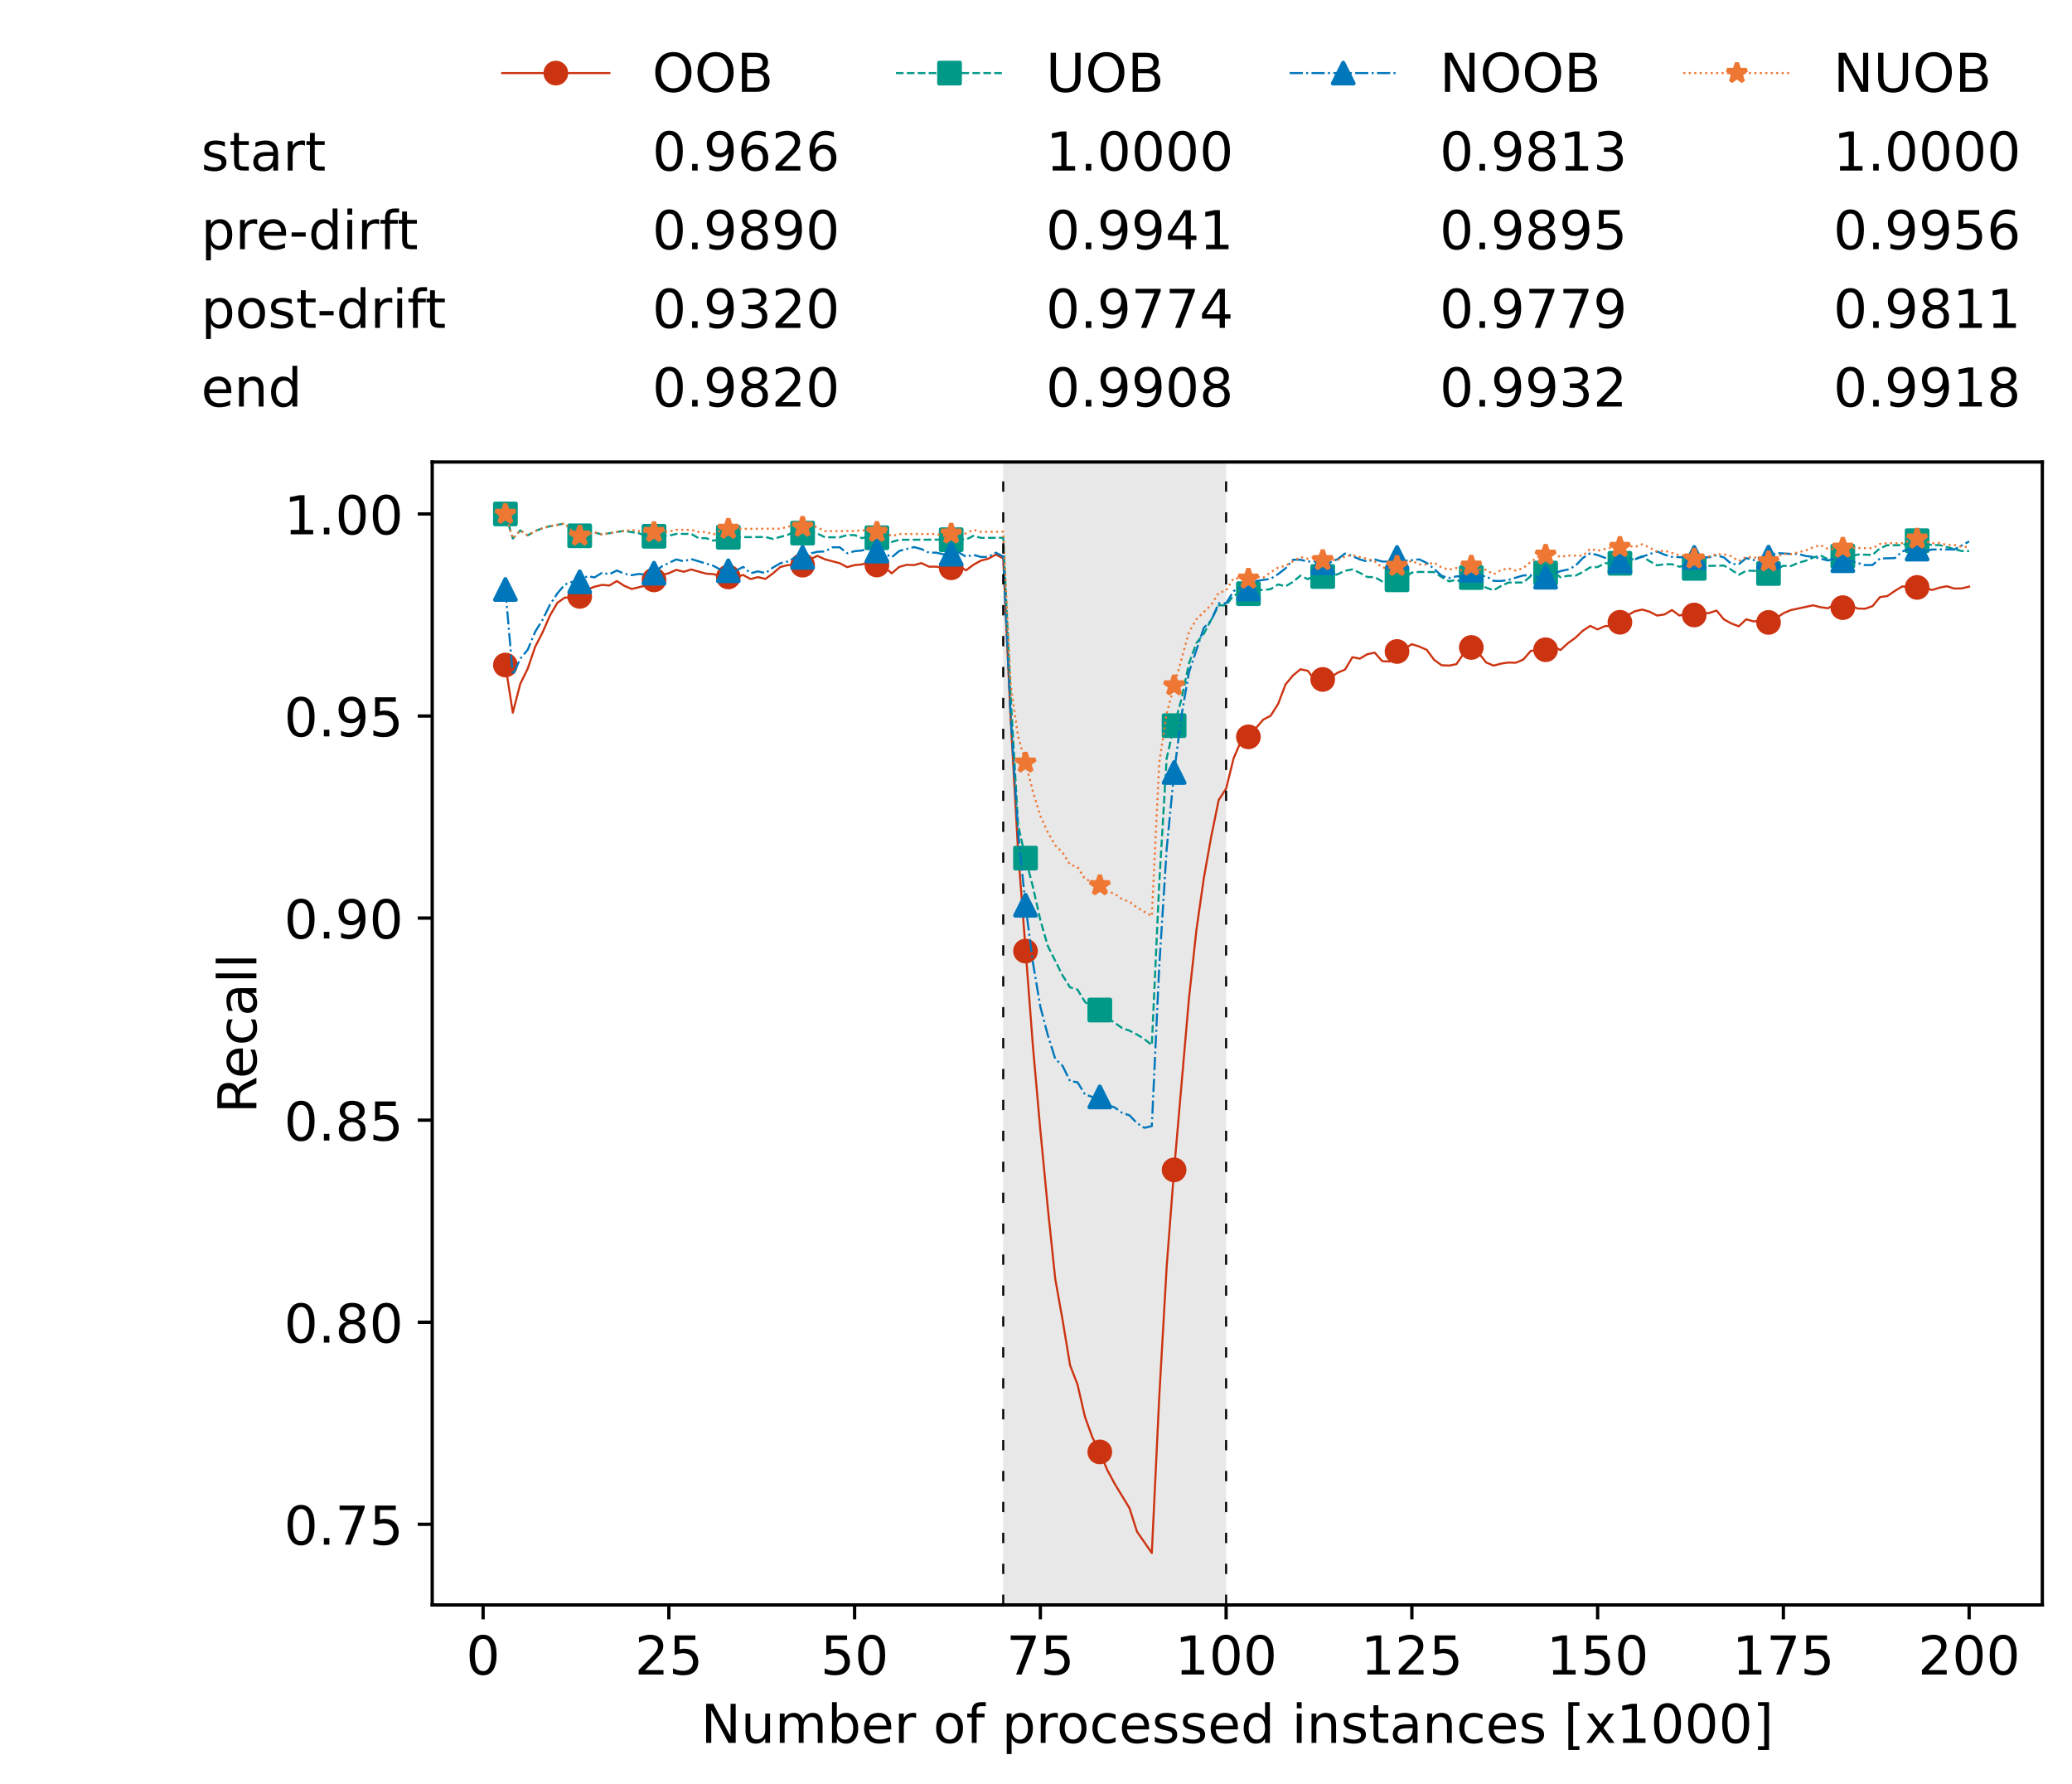 <?xml version="1.0" encoding="utf-8" standalone="no"?>
<!DOCTYPE svg PUBLIC "-//W3C//DTD SVG 1.1//EN"
  "http://www.w3.org/Graphics/SVG/1.1/DTD/svg11.dtd">
<!-- Created with matplotlib (https://matplotlib.org/) -->
<svg height="432.615pt" version="1.1" viewBox="0 0 502.65 432.615" width="502.65pt" xmlns="http://www.w3.org/2000/svg" xmlns:xlink="http://www.w3.org/1999/xlink">
 <defs>
  <style type="text/css">*{stroke-linecap:butt;stroke-linejoin:round;}</style>
 </defs>
 <g id="figure_1">
  <g id="patch_1">
   <path d="M 0 432.615 
L 502.65 432.615 
L 502.65 0 
L 0 0 
z
" style="fill:#ffffff;"/>
  </g>
  <g id="axes_1">
   <g id="patch_2">
    <path d="M 104.85 389.252 
L 495.45 389.252 
L 495.45 112.052 
L 104.85 112.052 
z
" style="fill:#ffffff;"/>
   </g>
   <g id="patch_3">
    <path clip-path="url(#p99760ae6c6)" d="M 297.446 389.252 
L 297.446 112.052 
L 243.372 112.052 
L 243.372 389.252 
z
" style="fill:#d3d3d3;opacity:0.5;"/>
   </g>
   <g id="matplotlib.axis_1">
    <g id="xtick_1">
     <g id="line2d_1">
      <defs>
       <path d="M 0 0 
L 0 3.5 
" id="md137031237" style="stroke:#000000;stroke-width:0.8;"/>
      </defs>
      <g>
       <use style="stroke:#000000;stroke-width:0.8;" x="117.197" xlink:href="#md137031237" y="389.252"/>
      </g>
     </g>
     <g id="text_1">
      <!-- 0 -->
      <g transform="translate(113.061 406.13)scale(0.13 -0.13)">
       <defs>
        <path d="M 31.781 66.406 
Q 24.172 66.406 20.328 58.906 
Q 16.5 51.422 16.5 36.375 
Q 16.5 21.391 20.328 13.891 
Q 24.172 6.391 31.781 6.391 
Q 39.453 6.391 43.281 13.891 
Q 47.125 21.391 47.125 36.375 
Q 47.125 51.422 43.281 58.906 
Q 39.453 66.406 31.781 66.406 
z
M 31.781 74.219 
Q 44.047 74.219 50.516 64.516 
Q 56.984 54.828 56.984 36.375 
Q 56.984 17.969 50.516 8.266 
Q 44.047 -1.422 31.781 -1.422 
Q 19.531 -1.422 13.062 8.266 
Q 6.594 17.969 6.594 36.375 
Q 6.594 54.828 13.062 64.516 
Q 19.531 74.219 31.781 74.219 
z
" id="DejaVuSans-48"/>
       </defs>
       <use xlink:href="#DejaVuSans-48"/>
      </g>
     </g>
    </g>
    <g id="xtick_2">
     <g id="line2d_2">
      <g>
       <use style="stroke:#000000;stroke-width:0.8;" x="162.259" xlink:href="#md137031237" y="389.252"/>
      </g>
     </g>
     <g id="text_2">
      <!-- 25 -->
      <g transform="translate(153.988 406.13)scale(0.13 -0.13)">
       <defs>
        <path d="M 19.188 8.297 
L 53.609 8.297 
L 53.609 0 
L 7.328 0 
L 7.328 8.297 
Q 12.938 14.109 22.625 23.891 
Q 32.328 33.688 34.812 36.531 
Q 39.547 41.844 41.422 45.531 
Q 43.312 49.219 43.312 52.781 
Q 43.312 58.594 39.234 62.25 
Q 35.156 65.922 28.609 65.922 
Q 23.969 65.922 18.812 64.312 
Q 13.672 62.703 7.812 59.422 
L 7.812 69.391 
Q 13.766 71.781 18.938 73 
Q 24.125 74.219 28.422 74.219 
Q 39.75 74.219 46.484 68.547 
Q 53.219 62.891 53.219 53.422 
Q 53.219 48.922 51.531 44.891 
Q 49.859 40.875 45.406 35.406 
Q 44.188 33.984 37.641 27.219 
Q 31.109 20.453 19.188 8.297 
z
" id="DejaVuSans-50"/>
        <path d="M 10.797 72.906 
L 49.516 72.906 
L 49.516 64.594 
L 19.828 64.594 
L 19.828 46.734 
Q 21.969 47.469 24.109 47.828 
Q 26.266 48.188 28.422 48.188 
Q 40.625 48.188 47.75 41.5 
Q 54.891 34.812 54.891 23.391 
Q 54.891 11.625 47.562 5.094 
Q 40.234 -1.422 26.906 -1.422 
Q 22.312 -1.422 17.547 -0.641 
Q 12.797 0.141 7.719 1.703 
L 7.719 11.625 
Q 12.109 9.234 16.797 8.062 
Q 21.484 6.891 26.703 6.891 
Q 35.156 6.891 40.078 11.328 
Q 45.016 15.766 45.016 23.391 
Q 45.016 31 40.078 35.438 
Q 35.156 39.891 26.703 39.891 
Q 22.75 39.891 18.812 39.016 
Q 14.891 38.141 10.797 36.281 
z
" id="DejaVuSans-53"/>
       </defs>
       <use xlink:href="#DejaVuSans-50"/>
       <use x="63.623" xlink:href="#DejaVuSans-53"/>
      </g>
     </g>
    </g>
    <g id="xtick_3">
     <g id="line2d_3">
      <g>
       <use style="stroke:#000000;stroke-width:0.8;" x="207.322" xlink:href="#md137031237" y="389.252"/>
      </g>
     </g>
     <g id="text_3">
      <!-- 50 -->
      <g transform="translate(199.05 406.13)scale(0.13 -0.13)">
       <use xlink:href="#DejaVuSans-53"/>
       <use x="63.623" xlink:href="#DejaVuSans-48"/>
      </g>
     </g>
    </g>
    <g id="xtick_4">
     <g id="line2d_4">
      <g>
       <use style="stroke:#000000;stroke-width:0.8;" x="252.384" xlink:href="#md137031237" y="389.252"/>
      </g>
     </g>
     <g id="text_4">
      <!-- 75 -->
      <g transform="translate(244.113 406.13)scale(0.13 -0.13)">
       <defs>
        <path d="M 8.203 72.906 
L 55.078 72.906 
L 55.078 68.703 
L 28.609 0 
L 18.312 0 
L 43.219 64.594 
L 8.203 64.594 
z
" id="DejaVuSans-55"/>
       </defs>
       <use xlink:href="#DejaVuSans-55"/>
       <use x="63.623" xlink:href="#DejaVuSans-53"/>
      </g>
     </g>
    </g>
    <g id="xtick_5">
     <g id="line2d_5">
      <g>
       <use style="stroke:#000000;stroke-width:0.8;" x="297.446" xlink:href="#md137031237" y="389.252"/>
      </g>
     </g>
     <g id="text_5">
      <!-- 100 -->
      <g transform="translate(285.039 406.13)scale(0.13 -0.13)">
       <defs>
        <path d="M 12.406 8.297 
L 28.516 8.297 
L 28.516 63.922 
L 10.984 60.406 
L 10.984 69.391 
L 28.422 72.906 
L 38.281 72.906 
L 38.281 8.297 
L 54.391 8.297 
L 54.391 0 
L 12.406 0 
z
" id="DejaVuSans-49"/>
       </defs>
       <use xlink:href="#DejaVuSans-49"/>
       <use x="63.623" xlink:href="#DejaVuSans-48"/>
       <use x="127.246" xlink:href="#DejaVuSans-48"/>
      </g>
     </g>
    </g>
    <g id="xtick_6">
     <g id="line2d_6">
      <g>
       <use style="stroke:#000000;stroke-width:0.8;" x="342.509" xlink:href="#md137031237" y="389.252"/>
      </g>
     </g>
     <g id="text_6">
      <!-- 125 -->
      <g transform="translate(330.102 406.13)scale(0.13 -0.13)">
       <use xlink:href="#DejaVuSans-49"/>
       <use x="63.623" xlink:href="#DejaVuSans-50"/>
       <use x="127.246" xlink:href="#DejaVuSans-53"/>
      </g>
     </g>
    </g>
    <g id="xtick_7">
     <g id="line2d_7">
      <g>
       <use style="stroke:#000000;stroke-width:0.8;" x="387.571" xlink:href="#md137031237" y="389.252"/>
      </g>
     </g>
     <g id="text_7">
      <!-- 150 -->
      <g transform="translate(375.164 406.13)scale(0.13 -0.13)">
       <use xlink:href="#DejaVuSans-49"/>
       <use x="63.623" xlink:href="#DejaVuSans-53"/>
       <use x="127.246" xlink:href="#DejaVuSans-48"/>
      </g>
     </g>
    </g>
    <g id="xtick_8">
     <g id="line2d_8">
      <g>
       <use style="stroke:#000000;stroke-width:0.8;" x="432.633" xlink:href="#md137031237" y="389.252"/>
      </g>
     </g>
     <g id="text_8">
      <!-- 175 -->
      <g transform="translate(420.226 406.13)scale(0.13 -0.13)">
       <use xlink:href="#DejaVuSans-49"/>
       <use x="63.623" xlink:href="#DejaVuSans-55"/>
       <use x="127.246" xlink:href="#DejaVuSans-53"/>
      </g>
     </g>
    </g>
    <g id="xtick_9">
     <g id="line2d_9">
      <g>
       <use style="stroke:#000000;stroke-width:0.8;" x="477.695" xlink:href="#md137031237" y="389.252"/>
      </g>
     </g>
     <g id="text_9">
      <!-- 200 -->
      <g transform="translate(465.289 406.13)scale(0.13 -0.13)">
       <use xlink:href="#DejaVuSans-50"/>
       <use x="63.623" xlink:href="#DejaVuSans-48"/>
       <use x="127.246" xlink:href="#DejaVuSans-48"/>
      </g>
     </g>
    </g>
    <g id="text_10">
     <!-- Number of processed instances [x1000] -->
     <g transform="translate(170.025 422.711)scale(0.13 -0.13)">
      <defs>
       <path d="M 9.812 72.906 
L 23.094 72.906 
L 55.422 11.922 
L 55.422 72.906 
L 64.984 72.906 
L 64.984 0 
L 51.703 0 
L 19.391 60.984 
L 19.391 0 
L 9.812 0 
z
" id="DejaVuSans-78"/>
       <path d="M 8.5 21.578 
L 8.5 54.688 
L 17.484 54.688 
L 17.484 21.922 
Q 17.484 14.156 20.5 10.266 
Q 23.531 6.391 29.594 6.391 
Q 36.859 6.391 41.078 11.031 
Q 45.312 15.672 45.312 23.688 
L 45.312 54.688 
L 54.297 54.688 
L 54.297 0 
L 45.312 0 
L 45.312 8.406 
Q 42.047 3.422 37.719 1 
Q 33.406 -1.422 27.688 -1.422 
Q 18.266 -1.422 13.375 4.438 
Q 8.5 10.297 8.5 21.578 
z
M 31.109 56 
z
" id="DejaVuSans-117"/>
       <path d="M 52 44.188 
Q 55.375 50.25 60.062 53.125 
Q 64.75 56 71.094 56 
Q 79.641 56 84.281 50.016 
Q 88.922 44.047 88.922 33.016 
L 88.922 0 
L 79.891 0 
L 79.891 32.719 
Q 79.891 40.578 77.094 44.375 
Q 74.312 48.188 68.609 48.188 
Q 61.625 48.188 57.562 43.547 
Q 53.516 38.922 53.516 30.906 
L 53.516 0 
L 44.484 0 
L 44.484 32.719 
Q 44.484 40.625 41.703 44.406 
Q 38.922 48.188 33.109 48.188 
Q 26.219 48.188 22.156 43.531 
Q 18.109 38.875 18.109 30.906 
L 18.109 0 
L 9.078 0 
L 9.078 54.688 
L 18.109 54.688 
L 18.109 46.188 
Q 21.188 51.219 25.484 53.609 
Q 29.781 56 35.688 56 
Q 41.656 56 45.828 52.969 
Q 50 49.953 52 44.188 
z
" id="DejaVuSans-109"/>
       <path d="M 48.688 27.297 
Q 48.688 37.203 44.609 42.844 
Q 40.531 48.484 33.406 48.484 
Q 26.266 48.484 22.188 42.844 
Q 18.109 37.203 18.109 27.297 
Q 18.109 17.391 22.188 11.75 
Q 26.266 6.109 33.406 6.109 
Q 40.531 6.109 44.609 11.75 
Q 48.688 17.391 48.688 27.297 
z
M 18.109 46.391 
Q 20.953 51.266 25.266 53.625 
Q 29.594 56 35.594 56 
Q 45.562 56 51.781 48.094 
Q 58.016 40.188 58.016 27.297 
Q 58.016 14.406 51.781 6.484 
Q 45.562 -1.422 35.594 -1.422 
Q 29.594 -1.422 25.266 0.953 
Q 20.953 3.328 18.109 8.203 
L 18.109 0 
L 9.078 0 
L 9.078 75.984 
L 18.109 75.984 
z
" id="DejaVuSans-98"/>
       <path d="M 56.203 29.594 
L 56.203 25.203 
L 14.891 25.203 
Q 15.484 15.922 20.484 11.062 
Q 25.484 6.203 34.422 6.203 
Q 39.594 6.203 44.453 7.469 
Q 49.312 8.734 54.109 11.281 
L 54.109 2.781 
Q 49.266 0.734 44.188 -0.344 
Q 39.109 -1.422 33.891 -1.422 
Q 20.797 -1.422 13.156 6.188 
Q 5.516 13.812 5.516 26.812 
Q 5.516 40.234 12.766 48.109 
Q 20.016 56 32.328 56 
Q 43.359 56 49.781 48.891 
Q 56.203 41.797 56.203 29.594 
z
M 47.219 32.234 
Q 47.125 39.594 43.094 43.984 
Q 39.062 48.391 32.422 48.391 
Q 24.906 48.391 20.391 44.141 
Q 15.875 39.891 15.188 32.172 
z
" id="DejaVuSans-101"/>
       <path d="M 41.109 46.297 
Q 39.594 47.172 37.812 47.578 
Q 36.031 48 33.891 48 
Q 26.266 48 22.188 43.047 
Q 18.109 38.094 18.109 28.812 
L 18.109 0 
L 9.078 0 
L 9.078 54.688 
L 18.109 54.688 
L 18.109 46.188 
Q 20.953 51.172 25.484 53.578 
Q 30.031 56 36.531 56 
Q 37.453 56 38.578 55.875 
Q 39.703 55.766 41.062 55.516 
z
" id="DejaVuSans-114"/>
       <path id="DejaVuSans-32"/>
       <path d="M 30.609 48.391 
Q 23.391 48.391 19.188 42.75 
Q 14.984 37.109 14.984 27.297 
Q 14.984 17.484 19.156 11.844 
Q 23.344 6.203 30.609 6.203 
Q 37.797 6.203 41.984 11.859 
Q 46.188 17.531 46.188 27.297 
Q 46.188 37.016 41.984 42.703 
Q 37.797 48.391 30.609 48.391 
z
M 30.609 56 
Q 42.328 56 49.016 48.375 
Q 55.719 40.766 55.719 27.297 
Q 55.719 13.875 49.016 6.219 
Q 42.328 -1.422 30.609 -1.422 
Q 18.844 -1.422 12.172 6.219 
Q 5.516 13.875 5.516 27.297 
Q 5.516 40.766 12.172 48.375 
Q 18.844 56 30.609 56 
z
" id="DejaVuSans-111"/>
       <path d="M 37.109 75.984 
L 37.109 68.5 
L 28.516 68.5 
Q 23.688 68.5 21.797 66.547 
Q 19.922 64.594 19.922 59.516 
L 19.922 54.688 
L 34.719 54.688 
L 34.719 47.703 
L 19.922 47.703 
L 19.922 0 
L 10.891 0 
L 10.891 47.703 
L 2.297 47.703 
L 2.297 54.688 
L 10.891 54.688 
L 10.891 58.5 
Q 10.891 67.625 15.141 71.797 
Q 19.391 75.984 28.609 75.984 
z
" id="DejaVuSans-102"/>
       <path d="M 18.109 8.203 
L 18.109 -20.797 
L 9.078 -20.797 
L 9.078 54.688 
L 18.109 54.688 
L 18.109 46.391 
Q 20.953 51.266 25.266 53.625 
Q 29.594 56 35.594 56 
Q 45.562 56 51.781 48.094 
Q 58.016 40.188 58.016 27.297 
Q 58.016 14.406 51.781 6.484 
Q 45.562 -1.422 35.594 -1.422 
Q 29.594 -1.422 25.266 0.953 
Q 20.953 3.328 18.109 8.203 
z
M 48.688 27.297 
Q 48.688 37.203 44.609 42.844 
Q 40.531 48.484 33.406 48.484 
Q 26.266 48.484 22.188 42.844 
Q 18.109 37.203 18.109 27.297 
Q 18.109 17.391 22.188 11.75 
Q 26.266 6.109 33.406 6.109 
Q 40.531 6.109 44.609 11.75 
Q 48.688 17.391 48.688 27.297 
z
" id="DejaVuSans-112"/>
       <path d="M 48.781 52.594 
L 48.781 44.188 
Q 44.969 46.297 41.141 47.344 
Q 37.312 48.391 33.406 48.391 
Q 24.656 48.391 19.812 42.844 
Q 14.984 37.312 14.984 27.297 
Q 14.984 17.281 19.812 11.734 
Q 24.656 6.203 33.406 6.203 
Q 37.312 6.203 41.141 7.25 
Q 44.969 8.297 48.781 10.406 
L 48.781 2.094 
Q 45.016 0.344 40.984 -0.531 
Q 36.969 -1.422 32.422 -1.422 
Q 20.062 -1.422 12.781 6.344 
Q 5.516 14.109 5.516 27.297 
Q 5.516 40.672 12.859 48.328 
Q 20.219 56 33.016 56 
Q 37.156 56 41.109 55.141 
Q 45.062 54.297 48.781 52.594 
z
" id="DejaVuSans-99"/>
       <path d="M 44.281 53.078 
L 44.281 44.578 
Q 40.484 46.531 36.375 47.5 
Q 32.281 48.484 27.875 48.484 
Q 21.188 48.484 17.844 46.438 
Q 14.5 44.391 14.5 40.281 
Q 14.5 37.156 16.891 35.375 
Q 19.281 33.594 26.516 31.984 
L 29.594 31.297 
Q 39.156 29.25 43.188 25.516 
Q 47.219 21.781 47.219 15.094 
Q 47.219 7.469 41.188 3.016 
Q 35.156 -1.422 24.609 -1.422 
Q 20.219 -1.422 15.453 -0.562 
Q 10.688 0.297 5.422 2 
L 5.422 11.281 
Q 10.406 8.688 15.234 7.391 
Q 20.062 6.109 24.812 6.109 
Q 31.156 6.109 34.562 8.281 
Q 37.984 10.453 37.984 14.406 
Q 37.984 18.062 35.516 20.016 
Q 33.062 21.969 24.703 23.781 
L 21.578 24.516 
Q 13.234 26.266 9.516 29.906 
Q 5.812 33.547 5.812 39.891 
Q 5.812 47.609 11.281 51.797 
Q 16.75 56 26.812 56 
Q 31.781 56 36.172 55.266 
Q 40.578 54.547 44.281 53.078 
z
" id="DejaVuSans-115"/>
       <path d="M 45.406 46.391 
L 45.406 75.984 
L 54.391 75.984 
L 54.391 0 
L 45.406 0 
L 45.406 8.203 
Q 42.578 3.328 38.25 0.953 
Q 33.938 -1.422 27.875 -1.422 
Q 17.969 -1.422 11.734 6.484 
Q 5.516 14.406 5.516 27.297 
Q 5.516 40.188 11.734 48.094 
Q 17.969 56 27.875 56 
Q 33.938 56 38.25 53.625 
Q 42.578 51.266 45.406 46.391 
z
M 14.797 27.297 
Q 14.797 17.391 18.875 11.75 
Q 22.953 6.109 30.078 6.109 
Q 37.203 6.109 41.297 11.75 
Q 45.406 17.391 45.406 27.297 
Q 45.406 37.203 41.297 42.844 
Q 37.203 48.484 30.078 48.484 
Q 22.953 48.484 18.875 42.844 
Q 14.797 37.203 14.797 27.297 
z
" id="DejaVuSans-100"/>
       <path d="M 9.422 54.688 
L 18.406 54.688 
L 18.406 0 
L 9.422 0 
z
M 9.422 75.984 
L 18.406 75.984 
L 18.406 64.594 
L 9.422 64.594 
z
" id="DejaVuSans-105"/>
       <path d="M 54.891 33.016 
L 54.891 0 
L 45.906 0 
L 45.906 32.719 
Q 45.906 40.484 42.875 44.328 
Q 39.844 48.188 33.797 48.188 
Q 26.516 48.188 22.312 43.547 
Q 18.109 38.922 18.109 30.906 
L 18.109 0 
L 9.078 0 
L 9.078 54.688 
L 18.109 54.688 
L 18.109 46.188 
Q 21.344 51.125 25.703 53.562 
Q 30.078 56 35.797 56 
Q 45.219 56 50.047 50.172 
Q 54.891 44.344 54.891 33.016 
z
" id="DejaVuSans-110"/>
       <path d="M 18.312 70.219 
L 18.312 54.688 
L 36.812 54.688 
L 36.812 47.703 
L 18.312 47.703 
L 18.312 18.016 
Q 18.312 11.328 20.141 9.422 
Q 21.969 7.516 27.594 7.516 
L 36.812 7.516 
L 36.812 0 
L 27.594 0 
Q 17.188 0 13.234 3.875 
Q 9.281 7.766 9.281 18.016 
L 9.281 47.703 
L 2.688 47.703 
L 2.688 54.688 
L 9.281 54.688 
L 9.281 70.219 
z
" id="DejaVuSans-116"/>
       <path d="M 34.281 27.484 
Q 23.391 27.484 19.188 25 
Q 14.984 22.516 14.984 16.5 
Q 14.984 11.719 18.141 8.906 
Q 21.297 6.109 26.703 6.109 
Q 34.188 6.109 38.703 11.406 
Q 43.219 16.703 43.219 25.484 
L 43.219 27.484 
z
M 52.203 31.203 
L 52.203 0 
L 43.219 0 
L 43.219 8.297 
Q 40.141 3.328 35.547 0.953 
Q 30.953 -1.422 24.312 -1.422 
Q 15.922 -1.422 10.953 3.297 
Q 6 8.016 6 15.922 
Q 6 25.141 12.172 29.828 
Q 18.359 34.516 30.609 34.516 
L 43.219 34.516 
L 43.219 35.406 
Q 43.219 41.609 39.141 45 
Q 35.062 48.391 27.688 48.391 
Q 23 48.391 18.547 47.266 
Q 14.109 46.141 10.016 43.891 
L 10.016 52.203 
Q 14.938 54.109 19.578 55.047 
Q 24.219 56 28.609 56 
Q 40.484 56 46.344 49.844 
Q 52.203 43.703 52.203 31.203 
z
" id="DejaVuSans-97"/>
       <path d="M 8.594 75.984 
L 29.297 75.984 
L 29.297 69 
L 17.578 69 
L 17.578 -6.203 
L 29.297 -6.203 
L 29.297 -13.188 
L 8.594 -13.188 
z
" id="DejaVuSans-91"/>
       <path d="M 54.891 54.688 
L 35.109 28.078 
L 55.906 0 
L 45.312 0 
L 29.391 21.484 
L 13.484 0 
L 2.875 0 
L 24.125 28.609 
L 4.688 54.688 
L 15.281 54.688 
L 29.781 35.203 
L 44.281 54.688 
z
" id="DejaVuSans-120"/>
       <path d="M 30.422 75.984 
L 30.422 -13.188 
L 9.719 -13.188 
L 9.719 -6.203 
L 21.391 -6.203 
L 21.391 69 
L 9.719 69 
L 9.719 75.984 
z
" id="DejaVuSans-93"/>
      </defs>
      <use xlink:href="#DejaVuSans-78"/>
      <use x="74.805" xlink:href="#DejaVuSans-117"/>
      <use x="138.184" xlink:href="#DejaVuSans-109"/>
      <use x="235.596" xlink:href="#DejaVuSans-98"/>
      <use x="299.072" xlink:href="#DejaVuSans-101"/>
      <use x="360.596" xlink:href="#DejaVuSans-114"/>
      <use x="401.709" xlink:href="#DejaVuSans-32"/>
      <use x="433.496" xlink:href="#DejaVuSans-111"/>
      <use x="494.678" xlink:href="#DejaVuSans-102"/>
      <use x="529.883" xlink:href="#DejaVuSans-32"/>
      <use x="561.67" xlink:href="#DejaVuSans-112"/>
      <use x="625.146" xlink:href="#DejaVuSans-114"/>
      <use x="664.01" xlink:href="#DejaVuSans-111"/>
      <use x="725.191" xlink:href="#DejaVuSans-99"/>
      <use x="780.172" xlink:href="#DejaVuSans-101"/>
      <use x="841.695" xlink:href="#DejaVuSans-115"/>
      <use x="893.795" xlink:href="#DejaVuSans-115"/>
      <use x="945.895" xlink:href="#DejaVuSans-101"/>
      <use x="1007.418" xlink:href="#DejaVuSans-100"/>
      <use x="1070.895" xlink:href="#DejaVuSans-32"/>
      <use x="1102.682" xlink:href="#DejaVuSans-105"/>
      <use x="1130.465" xlink:href="#DejaVuSans-110"/>
      <use x="1193.844" xlink:href="#DejaVuSans-115"/>
      <use x="1245.943" xlink:href="#DejaVuSans-116"/>
      <use x="1285.152" xlink:href="#DejaVuSans-97"/>
      <use x="1346.432" xlink:href="#DejaVuSans-110"/>
      <use x="1409.811" xlink:href="#DejaVuSans-99"/>
      <use x="1464.791" xlink:href="#DejaVuSans-101"/>
      <use x="1526.314" xlink:href="#DejaVuSans-115"/>
      <use x="1578.414" xlink:href="#DejaVuSans-32"/>
      <use x="1610.201" xlink:href="#DejaVuSans-91"/>
      <use x="1649.215" xlink:href="#DejaVuSans-120"/>
      <use x="1708.395" xlink:href="#DejaVuSans-49"/>
      <use x="1772.018" xlink:href="#DejaVuSans-48"/>
      <use x="1835.641" xlink:href="#DejaVuSans-48"/>
      <use x="1899.264" xlink:href="#DejaVuSans-48"/>
      <use x="1962.887" xlink:href="#DejaVuSans-93"/>
     </g>
    </g>
   </g>
   <g id="matplotlib.axis_2">
    <g id="ytick_1">
     <g id="line2d_10">
      <defs>
       <path d="M 0 0 
L -3.5 0 
" id="m14ecfc2c02" style="stroke:#000000;stroke-width:0.8;"/>
      </defs>
      <g>
       <use style="stroke:#000000;stroke-width:0.8;" x="104.85" xlink:href="#m14ecfc2c02" y="369.695"/>
      </g>
     </g>
     <g id="text_11">
      <!-- 0.75 -->
      <g transform="translate(68.905 374.634)scale(0.13 -0.13)">
       <defs>
        <path d="M 10.688 12.406 
L 21 12.406 
L 21 0 
L 10.688 0 
z
" id="DejaVuSans-46"/>
       </defs>
       <use xlink:href="#DejaVuSans-48"/>
       <use x="63.623" xlink:href="#DejaVuSans-46"/>
       <use x="95.41" xlink:href="#DejaVuSans-55"/>
       <use x="159.033" xlink:href="#DejaVuSans-53"/>
      </g>
     </g>
    </g>
    <g id="ytick_2">
     <g id="line2d_11">
      <g>
       <use style="stroke:#000000;stroke-width:0.8;" x="104.85" xlink:href="#m14ecfc2c02" y="320.687"/>
      </g>
     </g>
     <g id="text_12">
      <!-- 0.80 -->
      <g transform="translate(68.905 325.626)scale(0.13 -0.13)">
       <defs>
        <path d="M 31.781 34.625 
Q 24.75 34.625 20.719 30.859 
Q 16.703 27.094 16.703 20.516 
Q 16.703 13.922 20.719 10.156 
Q 24.75 6.391 31.781 6.391 
Q 38.812 6.391 42.859 10.172 
Q 46.922 13.969 46.922 20.516 
Q 46.922 27.094 42.891 30.859 
Q 38.875 34.625 31.781 34.625 
z
M 21.922 38.812 
Q 15.578 40.375 12.031 44.719 
Q 8.5 49.078 8.5 55.328 
Q 8.5 64.062 14.719 69.141 
Q 20.953 74.219 31.781 74.219 
Q 42.672 74.219 48.875 69.141 
Q 55.078 64.062 55.078 55.328 
Q 55.078 49.078 51.531 44.719 
Q 48 40.375 41.703 38.812 
Q 48.828 37.156 52.797 32.312 
Q 56.781 27.484 56.781 20.516 
Q 56.781 9.906 50.312 4.234 
Q 43.844 -1.422 31.781 -1.422 
Q 19.734 -1.422 13.25 4.234 
Q 6.781 9.906 6.781 20.516 
Q 6.781 27.484 10.781 32.312 
Q 14.797 37.156 21.922 38.812 
z
M 18.312 54.391 
Q 18.312 48.734 21.844 45.562 
Q 25.391 42.391 31.781 42.391 
Q 38.141 42.391 41.719 45.562 
Q 45.312 48.734 45.312 54.391 
Q 45.312 60.062 41.719 63.234 
Q 38.141 66.406 31.781 66.406 
Q 25.391 66.406 21.844 63.234 
Q 18.312 60.062 18.312 54.391 
z
" id="DejaVuSans-56"/>
       </defs>
       <use xlink:href="#DejaVuSans-48"/>
       <use x="63.623" xlink:href="#DejaVuSans-46"/>
       <use x="95.41" xlink:href="#DejaVuSans-56"/>
       <use x="159.033" xlink:href="#DejaVuSans-48"/>
      </g>
     </g>
    </g>
    <g id="ytick_3">
     <g id="line2d_12">
      <g>
       <use style="stroke:#000000;stroke-width:0.8;" x="104.85" xlink:href="#m14ecfc2c02" y="271.678"/>
      </g>
     </g>
     <g id="text_13">
      <!-- 0.85 -->
      <g transform="translate(68.905 276.617)scale(0.13 -0.13)">
       <use xlink:href="#DejaVuSans-48"/>
       <use x="63.623" xlink:href="#DejaVuSans-46"/>
       <use x="95.41" xlink:href="#DejaVuSans-56"/>
       <use x="159.033" xlink:href="#DejaVuSans-53"/>
      </g>
     </g>
    </g>
    <g id="ytick_4">
     <g id="line2d_13">
      <g>
       <use style="stroke:#000000;stroke-width:0.8;" x="104.85" xlink:href="#m14ecfc2c02" y="222.669"/>
      </g>
     </g>
     <g id="text_14">
      <!-- 0.90 -->
      <g transform="translate(68.905 227.608)scale(0.13 -0.13)">
       <defs>
        <path d="M 10.984 1.516 
L 10.984 10.5 
Q 14.703 8.734 18.5 7.812 
Q 22.312 6.891 25.984 6.891 
Q 35.75 6.891 40.891 13.453 
Q 46.047 20.016 46.781 33.406 
Q 43.953 29.203 39.594 26.953 
Q 35.25 24.703 29.984 24.703 
Q 19.047 24.703 12.672 31.312 
Q 6.297 37.938 6.297 49.422 
Q 6.297 60.641 12.938 67.422 
Q 19.578 74.219 30.609 74.219 
Q 43.266 74.219 49.922 64.516 
Q 56.594 54.828 56.594 36.375 
Q 56.594 19.141 48.406 8.859 
Q 40.234 -1.422 26.422 -1.422 
Q 22.703 -1.422 18.891 -0.688 
Q 15.094 0.047 10.984 1.516 
z
M 30.609 32.422 
Q 37.25 32.422 41.125 36.953 
Q 45.016 41.5 45.016 49.422 
Q 45.016 57.281 41.125 61.844 
Q 37.25 66.406 30.609 66.406 
Q 23.969 66.406 20.094 61.844 
Q 16.219 57.281 16.219 49.422 
Q 16.219 41.5 20.094 36.953 
Q 23.969 32.422 30.609 32.422 
z
" id="DejaVuSans-57"/>
       </defs>
       <use xlink:href="#DejaVuSans-48"/>
       <use x="63.623" xlink:href="#DejaVuSans-46"/>
       <use x="95.41" xlink:href="#DejaVuSans-57"/>
       <use x="159.033" xlink:href="#DejaVuSans-48"/>
      </g>
     </g>
    </g>
    <g id="ytick_5">
     <g id="line2d_14">
      <g>
       <use style="stroke:#000000;stroke-width:0.8;" x="104.85" xlink:href="#m14ecfc2c02" y="173.661"/>
      </g>
     </g>
     <g id="text_15">
      <!-- 0.95 -->
      <g transform="translate(68.905 178.6)scale(0.13 -0.13)">
       <use xlink:href="#DejaVuSans-48"/>
       <use x="63.623" xlink:href="#DejaVuSans-46"/>
       <use x="95.41" xlink:href="#DejaVuSans-57"/>
       <use x="159.033" xlink:href="#DejaVuSans-53"/>
      </g>
     </g>
    </g>
    <g id="ytick_6">
     <g id="line2d_15">
      <g>
       <use style="stroke:#000000;stroke-width:0.8;" x="104.85" xlink:href="#m14ecfc2c02" y="124.652"/>
      </g>
     </g>
     <g id="text_16">
      <!-- 1.00 -->
      <g transform="translate(68.905 129.591)scale(0.13 -0.13)">
       <use xlink:href="#DejaVuSans-49"/>
       <use x="63.623" xlink:href="#DejaVuSans-46"/>
       <use x="95.41" xlink:href="#DejaVuSans-48"/>
       <use x="159.033" xlink:href="#DejaVuSans-48"/>
      </g>
     </g>
    </g>
    <g id="text_17">
     <!-- Recall -->
     <g transform="translate(62.201 270.044)rotate(-90)scale(0.13 -0.13)">
      <defs>
       <path d="M 44.391 34.188 
Q 47.562 33.109 50.562 29.594 
Q 53.562 26.078 56.594 19.922 
L 66.609 0 
L 56 0 
L 46.688 18.703 
Q 43.062 26.031 39.672 28.422 
Q 36.281 30.812 30.422 30.812 
L 19.672 30.812 
L 19.672 0 
L 9.812 0 
L 9.812 72.906 
L 32.078 72.906 
Q 44.578 72.906 50.734 67.672 
Q 56.891 62.453 56.891 51.906 
Q 56.891 45.016 53.688 40.469 
Q 50.484 35.938 44.391 34.188 
z
M 19.672 64.797 
L 19.672 38.922 
L 32.078 38.922 
Q 39.203 38.922 42.844 42.219 
Q 46.484 45.516 46.484 51.906 
Q 46.484 58.297 42.844 61.547 
Q 39.203 64.797 32.078 64.797 
z
" id="DejaVuSans-82"/>
       <path d="M 9.422 75.984 
L 18.406 75.984 
L 18.406 0 
L 9.422 0 
z
" id="DejaVuSans-108"/>
      </defs>
      <use xlink:href="#DejaVuSans-82"/>
      <use x="64.982" xlink:href="#DejaVuSans-101"/>
      <use x="126.506" xlink:href="#DejaVuSans-99"/>
      <use x="181.486" xlink:href="#DejaVuSans-97"/>
      <use x="242.766" xlink:href="#DejaVuSans-108"/>
      <use x="270.549" xlink:href="#DejaVuSans-108"/>
     </g>
    </g>
   </g>
   <g id="line2d_16"/>
   <g id="line2d_17"/>
   <g id="line2d_18"/>
   <g id="line2d_19"/>
   <g id="line2d_20"/>
   <g id="line2d_21">
    <path clip-path="url(#p99760ae6c6)" d="M 122.605 161.294 
L 124.407 172.856 
L 126.21 165.864 
L 128.012 162.184 
L 129.815 156.905 
L 131.617 153.386 
L 133.419 149.281 
L 135.222 146.202 
L 137.024 144.931 
L 138.827 144.988 
L 140.629 144.65 
L 142.432 142.983 
L 144.234 142.298 
L 146.037 141.861 
L 147.839 142.008 
L 149.642 140.923 
L 151.444 142.082 
L 153.247 142.851 
L 156.852 141.961 
L 158.654 140.65 
L 160.457 139.511 
L 162.259 139.017 
L 164.062 138.208 
L 165.864 138.673 
L 167.667 138.116 
L 171.272 139.127 
L 173.074 139.25 
L 174.877 139.723 
L 176.679 139.935 
L 178.482 139.935 
L 180.284 139.463 
L 182.087 140.435 
L 183.889 139.969 
L 185.692 140.403 
L 187.494 139.08 
L 189.297 137.516 
L 191.099 137.058 
L 194.704 137.077 
L 196.507 135.677 
L 198.309 134.809 
L 200.112 135.655 
L 203.717 136.596 
L 205.519 137.551 
L 207.322 137.056 
L 209.124 136.89 
L 210.927 136.234 
L 212.729 137.041 
L 214.532 137.531 
L 216.334 139.046 
L 218.137 137.499 
L 219.939 136.993 
L 221.742 137.05 
L 223.544 136.574 
L 225.347 137.434 
L 227.149 137.434 
L 228.952 137.749 
L 230.754 137.716 
L 232.557 137.266 
L 234.359 138.32 
L 236.162 136.959 
L 237.964 135.964 
L 239.767 135.502 
L 241.569 134.494 
L 243.372 135.427 
L 245.174 174.172 
L 246.976 206.378 
L 250.581 253.806 
L 252.384 274.131 
L 254.186 292.937 
L 255.989 310.142 
L 257.791 320.248 
L 259.594 331.139 
L 261.396 335.786 
L 263.199 343.627 
L 265.001 348.593 
L 266.804 352.141 
L 268.606 356.508 
L 270.409 359.859 
L 274.014 365.797 
L 275.816 371.452 
L 279.421 376.652 
L 281.224 338.806 
L 283.026 307.181 
L 284.829 283.736 
L 288.434 242.149 
L 290.236 225.591 
L 292.039 212.967 
L 293.841 202.855 
L 295.644 194.028 
L 297.446 191.275 
L 299.249 183.949 
L 301.051 179.751 
L 302.854 178.711 
L 306.459 174.52 
L 308.261 173.588 
L 310.064 170.708 
L 311.866 165.987 
L 313.669 163.816 
L 315.471 162.316 
L 317.274 162.69 
L 319.076 165.169 
L 322.681 164.376 
L 324.484 163.166 
L 326.286 162.403 
L 328.089 159.387 
L 329.891 159.74 
L 331.694 158.676 
L 333.496 158.285 
L 335.299 160.348 
L 337.101 160.44 
L 338.904 158.008 
L 340.706 157.35 
L 342.509 156.242 
L 344.311 156.809 
L 346.114 157.61 
L 347.916 160.04 
L 349.719 161.343 
L 351.521 161.428 
L 353.324 161.08 
L 355.126 158.416 
L 356.928 157.029 
L 358.731 158.41 
L 360.533 160.668 
L 362.336 161.437 
L 364.138 160.95 
L 365.941 160.688 
L 367.743 160.731 
L 369.546 159.967 
L 371.348 157.873 
L 373.151 157.57 
L 374.953 157.582 
L 376.756 156.782 
L 378.558 157.663 
L 380.361 155.997 
L 382.163 154.696 
L 383.966 152.985 
L 385.768 151.8 
L 387.571 152.655 
L 389.373 151.838 
L 391.176 151.848 
L 392.978 150.924 
L 394.781 149.277 
L 396.583 148.258 
L 398.386 147.837 
L 400.188 148.367 
L 401.991 149.29 
L 403.793 149.026 
L 405.596 147.954 
L 407.398 149.284 
L 409.201 148.877 
L 411.003 149.157 
L 412.806 148.798 
L 414.608 148.68 
L 416.411 148.075 
L 418.213 150.229 
L 420.016 151.212 
L 421.818 151.899 
L 423.621 150.194 
L 425.423 150.713 
L 427.226 150.523 
L 429.028 150.957 
L 430.831 149.967 
L 432.633 148.737 
L 434.436 147.97 
L 439.843 146.812 
L 441.646 147.265 
L 443.448 147.513 
L 445.251 146.533 
L 447.053 147.373 
L 448.856 146.857 
L 450.658 147.589 
L 452.461 147.643 
L 454.263 147.005 
L 456.066 144.815 
L 457.868 144.556 
L 459.671 143.32 
L 461.473 142.231 
L 463.276 142.422 
L 466.881 142.485 
L 468.683 143.106 
L 470.485 142.536 
L 472.288 142.181 
L 474.09 142.741 
L 475.893 142.709 
L 477.695 142.273 
L 477.695 142.273 
" style="fill:none;stroke:#cc3311;stroke-linecap:square;stroke-width:0.5;"/>
    <defs>
     <path d="M 0 2.5 
C 0.663 2.5 1.299 2.237 1.768 1.768 
C 2.237 1.299 2.5 0.663 2.5 0 
C 2.5 -0.663 2.237 -1.299 1.768 -1.768 
C 1.299 -2.237 0.663 -2.5 0 -2.5 
C -0.663 -2.5 -1.299 -2.237 -1.768 -1.768 
C -2.237 -1.299 -2.5 -0.663 -2.5 0 
C -2.5 0.663 -2.237 1.299 -1.768 1.768 
C -1.299 2.237 -0.663 2.5 0 2.5 
z
" id="m025d2c0747" style="stroke:#cc3311;"/>
    </defs>
    <g clip-path="url(#p99760ae6c6)">
     <use style="fill:#cc3311;stroke:#cc3311;" x="122.605" xlink:href="#m025d2c0747" y="161.294"/>
     <use style="fill:#cc3311;stroke:#cc3311;" x="140.629" xlink:href="#m025d2c0747" y="144.65"/>
     <use style="fill:#cc3311;stroke:#cc3311;" x="158.654" xlink:href="#m025d2c0747" y="140.65"/>
     <use style="fill:#cc3311;stroke:#cc3311;" x="176.679" xlink:href="#m025d2c0747" y="139.935"/>
     <use style="fill:#cc3311;stroke:#cc3311;" x="194.704" xlink:href="#m025d2c0747" y="137.077"/>
     <use style="fill:#cc3311;stroke:#cc3311;" x="212.729" xlink:href="#m025d2c0747" y="137.041"/>
     <use style="fill:#cc3311;stroke:#cc3311;" x="230.754" xlink:href="#m025d2c0747" y="137.716"/>
     <use style="fill:#cc3311;stroke:#cc3311;" x="248.779" xlink:href="#m025d2c0747" y="230.667"/>
     <use style="fill:#cc3311;stroke:#cc3311;" x="266.804" xlink:href="#m025d2c0747" y="352.141"/>
     <use style="fill:#cc3311;stroke:#cc3311;" x="284.829" xlink:href="#m025d2c0747" y="283.736"/>
     <use style="fill:#cc3311;stroke:#cc3311;" x="302.854" xlink:href="#m025d2c0747" y="178.711"/>
     <use style="fill:#cc3311;stroke:#cc3311;" x="320.879" xlink:href="#m025d2c0747" y="164.788"/>
     <use style="fill:#cc3311;stroke:#cc3311;" x="338.904" xlink:href="#m025d2c0747" y="158.008"/>
     <use style="fill:#cc3311;stroke:#cc3311;" x="356.928" xlink:href="#m025d2c0747" y="157.029"/>
     <use style="fill:#cc3311;stroke:#cc3311;" x="374.953" xlink:href="#m025d2c0747" y="157.582"/>
     <use style="fill:#cc3311;stroke:#cc3311;" x="392.978" xlink:href="#m025d2c0747" y="150.924"/>
     <use style="fill:#cc3311;stroke:#cc3311;" x="411.003" xlink:href="#m025d2c0747" y="149.157"/>
     <use style="fill:#cc3311;stroke:#cc3311;" x="429.028" xlink:href="#m025d2c0747" y="150.957"/>
     <use style="fill:#cc3311;stroke:#cc3311;" x="447.053" xlink:href="#m025d2c0747" y="147.373"/>
     <use style="fill:#cc3311;stroke:#cc3311;" x="465.078" xlink:href="#m025d2c0747" y="142.468"/>
    </g>
   </g>
   <g id="line2d_22"/>
   <g id="line2d_23"/>
   <g id="line2d_24"/>
   <g id="line2d_25"/>
   <g id="line2d_26">
    <path clip-path="url(#p99760ae6c6)" d="M 122.605 124.652 
L 124.407 130.628 
L 126.21 128.636 
L 128.012 129.848 
L 129.815 128.809 
L 131.617 128.116 
L 133.419 127.621 
L 137.024 126.961 
L 138.827 128.816 
L 140.629 129.947 
L 144.234 129.133 
L 146.037 129.636 
L 149.642 129.013 
L 151.444 128.757 
L 155.049 129.356 
L 156.852 130.063 
L 158.654 130.063 
L 160.457 129.928 
L 162.259 129.928 
L 164.062 129.486 
L 167.667 129.486 
L 169.469 130.518 
L 171.272 130.518 
L 173.074 131.146 
L 174.877 130.609 
L 176.679 130.299 
L 185.692 130.239 
L 187.494 130.714 
L 191.099 129.735 
L 192.902 128.793 
L 194.704 129.288 
L 196.507 128.825 
L 198.309 129.402 
L 200.112 130.309 
L 203.717 130.309 
L 205.519 129.768 
L 207.322 129.768 
L 209.124 130.526 
L 210.927 130.021 
L 212.729 130.425 
L 214.532 130.425 
L 216.334 131.435 
L 218.137 130.919 
L 234.359 130.856 
L 236.162 129.948 
L 237.964 130.454 
L 243.372 130.426 
L 245.174 168.762 
L 246.976 200.057 
L 248.779 208.117 
L 250.581 215.118 
L 252.384 223.164 
L 254.186 229.432 
L 257.791 236.614 
L 259.594 239.47 
L 261.396 240.02 
L 263.199 242.961 
L 265.001 244.542 
L 266.804 244.971 
L 268.606 246.912 
L 270.409 248.037 
L 272.211 249.349 
L 274.014 249.971 
L 275.816 250.913 
L 277.619 251.998 
L 279.421 253.499 
L 281.224 214.23 
L 283.026 183.896 
L 284.829 175.988 
L 286.631 169.531 
L 288.434 160.902 
L 290.236 155.982 
L 292.039 153.706 
L 295.644 146.823 
L 297.446 146.823 
L 299.249 144.399 
L 301.051 143.883 
L 302.854 143.982 
L 304.656 142.975 
L 306.459 143.121 
L 308.261 142.874 
L 310.064 141.747 
L 311.866 142.205 
L 313.669 141.12 
L 315.471 139.619 
L 317.274 140.467 
L 319.076 139.506 
L 320.879 139.816 
L 322.681 139.713 
L 324.484 139.286 
L 326.286 138.433 
L 328.089 138.101 
L 329.891 138.939 
L 331.694 139.939 
L 333.496 139.979 
L 335.299 141.011 
L 337.101 141.072 
L 340.706 140.106 
L 342.509 138.877 
L 344.311 138.711 
L 347.916 138.752 
L 349.719 139.961 
L 351.521 141.003 
L 353.324 140.627 
L 355.126 141.465 
L 356.928 140.078 
L 358.731 141.435 
L 360.533 142.536 
L 362.336 143.168 
L 364.138 142.125 
L 365.941 141.287 
L 369.546 141.272 
L 371.348 139.724 
L 373.151 139.522 
L 374.953 138.984 
L 376.756 138.565 
L 378.558 140.016 
L 380.361 139.633 
L 382.163 139.633 
L 383.966 138.742 
L 385.768 137.592 
L 387.571 137.53 
L 389.373 136.605 
L 392.978 136.612 
L 394.781 135.814 
L 396.583 135.58 
L 398.386 134.912 
L 400.188 136.117 
L 401.991 137.117 
L 403.793 136.852 
L 405.596 136.846 
L 407.398 137.451 
L 409.201 137.017 
L 411.003 137.847 
L 412.806 137.847 
L 414.608 137.254 
L 418.213 137.164 
L 420.016 138.194 
L 421.818 139.403 
L 423.621 138.423 
L 425.423 138.423 
L 427.226 138.655 
L 429.028 139.088 
L 430.831 138.088 
L 432.633 137.221 
L 434.436 137.296 
L 436.238 136.495 
L 438.041 136.006 
L 439.843 135.228 
L 441.646 134.701 
L 443.448 135.644 
L 445.251 135.153 
L 447.053 134.88 
L 448.856 134.88 
L 450.658 134.506 
L 454.263 134.561 
L 456.066 132.98 
L 457.868 132.23 
L 461.473 132.23 
L 463.276 131.575 
L 465.078 131.142 
L 468.683 132.232 
L 470.485 132.194 
L 475.893 133.651 
L 477.695 133.651 
L 477.695 133.651 
" style="fill:none;stroke:#009988;stroke-dasharray:1.85,0.8;stroke-dashoffset:0;stroke-width:0.5;"/>
    <defs>
     <path d="M -2.5 2.5 
L 2.5 2.5 
L 2.5 -2.5 
L -2.5 -2.5 
z
" id="mfd36ef6717" style="stroke:#009988;stroke-linejoin:miter;"/>
    </defs>
    <g clip-path="url(#p99760ae6c6)">
     <use style="fill:#009988;stroke:#009988;stroke-linejoin:miter;" x="122.605" xlink:href="#mfd36ef6717" y="124.652"/>
     <use style="fill:#009988;stroke:#009988;stroke-linejoin:miter;" x="140.629" xlink:href="#mfd36ef6717" y="129.947"/>
     <use style="fill:#009988;stroke:#009988;stroke-linejoin:miter;" x="158.654" xlink:href="#mfd36ef6717" y="130.063"/>
     <use style="fill:#009988;stroke:#009988;stroke-linejoin:miter;" x="176.679" xlink:href="#mfd36ef6717" y="130.299"/>
     <use style="fill:#009988;stroke:#009988;stroke-linejoin:miter;" x="194.704" xlink:href="#mfd36ef6717" y="129.288"/>
     <use style="fill:#009988;stroke:#009988;stroke-linejoin:miter;" x="212.729" xlink:href="#mfd36ef6717" y="130.425"/>
     <use style="fill:#009988;stroke:#009988;stroke-linejoin:miter;" x="230.754" xlink:href="#mfd36ef6717" y="130.906"/>
     <use style="fill:#009988;stroke:#009988;stroke-linejoin:miter;" x="248.779" xlink:href="#mfd36ef6717" y="208.117"/>
     <use style="fill:#009988;stroke:#009988;stroke-linejoin:miter;" x="266.804" xlink:href="#mfd36ef6717" y="244.971"/>
     <use style="fill:#009988;stroke:#009988;stroke-linejoin:miter;" x="284.829" xlink:href="#mfd36ef6717" y="175.988"/>
     <use style="fill:#009988;stroke:#009988;stroke-linejoin:miter;" x="302.854" xlink:href="#mfd36ef6717" y="143.982"/>
     <use style="fill:#009988;stroke:#009988;stroke-linejoin:miter;" x="320.879" xlink:href="#mfd36ef6717" y="139.816"/>
     <use style="fill:#009988;stroke:#009988;stroke-linejoin:miter;" x="338.904" xlink:href="#mfd36ef6717" y="140.62"/>
     <use style="fill:#009988;stroke:#009988;stroke-linejoin:miter;" x="356.928" xlink:href="#mfd36ef6717" y="140.078"/>
     <use style="fill:#009988;stroke:#009988;stroke-linejoin:miter;" x="374.953" xlink:href="#mfd36ef6717" y="138.984"/>
     <use style="fill:#009988;stroke:#009988;stroke-linejoin:miter;" x="392.978" xlink:href="#mfd36ef6717" y="136.612"/>
     <use style="fill:#009988;stroke:#009988;stroke-linejoin:miter;" x="411.003" xlink:href="#mfd36ef6717" y="137.847"/>
     <use style="fill:#009988;stroke:#009988;stroke-linejoin:miter;" x="429.028" xlink:href="#mfd36ef6717" y="139.088"/>
     <use style="fill:#009988;stroke:#009988;stroke-linejoin:miter;" x="447.053" xlink:href="#mfd36ef6717" y="134.88"/>
     <use style="fill:#009988;stroke:#009988;stroke-linejoin:miter;" x="465.078" xlink:href="#mfd36ef6717" y="131.142"/>
    </g>
   </g>
   <g id="line2d_27"/>
   <g id="line2d_28"/>
   <g id="line2d_29"/>
   <g id="line2d_30"/>
   <g id="line2d_31">
    <path clip-path="url(#p99760ae6c6)" d="M 122.605 142.973 
L 124.407 163.696 
L 126.21 159.757 
L 128.012 157.603 
L 129.815 153.241 
L 131.617 150.332 
L 133.419 146.664 
L 135.222 143.912 
L 137.024 141.772 
L 138.827 141.103 
L 140.629 141.118 
L 142.432 139.745 
L 144.234 140.034 
L 146.037 138.936 
L 147.839 139.277 
L 149.642 138.363 
L 151.444 139.144 
L 153.247 139.497 
L 155.049 139.198 
L 156.852 139.413 
L 158.654 139.018 
L 160.457 137.417 
L 164.062 135.681 
L 165.864 136.145 
L 167.667 135.588 
L 173.074 137.227 
L 174.877 138.221 
L 176.679 138.434 
L 178.482 138.434 
L 180.284 137.491 
L 182.087 139.039 
L 183.889 138.574 
L 185.692 139.007 
L 187.494 137.658 
L 189.297 136.616 
L 191.099 136.158 
L 192.902 135.215 
L 194.704 135.189 
L 196.507 134.251 
L 198.309 133.818 
L 200.112 133.756 
L 201.914 132.735 
L 203.717 132.735 
L 205.519 134.179 
L 207.322 133.684 
L 209.124 133.518 
L 210.927 132.862 
L 212.729 133.669 
L 214.532 134.159 
L 216.334 135.169 
L 218.137 133.622 
L 221.742 132.683 
L 223.544 133.178 
L 225.347 134.038 
L 227.149 134.038 
L 228.952 134.453 
L 230.754 134.42 
L 232.557 133.971 
L 234.359 135.025 
L 236.162 134.571 
L 237.964 135.076 
L 239.767 135.076 
L 241.569 134.04 
L 243.372 134.974 
L 245.174 173.718 
L 246.976 201.792 
L 248.779 219.546 
L 250.581 233.496 
L 252.384 244.205 
L 254.186 251.043 
L 255.989 256.778 
L 257.791 258.544 
L 259.594 262.238 
L 261.396 262.479 
L 263.199 265.42 
L 265.001 266.059 
L 266.804 266.042 
L 268.606 267.983 
L 270.409 268.581 
L 272.211 269.893 
L 274.014 270.515 
L 275.816 272.4 
L 277.619 273.539 
L 279.421 273.105 
L 281.224 234.352 
L 283.026 205.9 
L 284.829 187.373 
L 286.631 173.478 
L 288.434 163.037 
L 292.039 152.27 
L 293.841 150.504 
L 295.644 146.315 
L 297.446 146.315 
L 299.249 143.375 
L 301.051 142.321 
L 302.854 142.865 
L 304.656 140.924 
L 308.261 140.374 
L 310.064 139.247 
L 311.866 137.829 
L 313.669 135.766 
L 315.471 135.766 
L 317.274 136.179 
L 319.076 136.189 
L 320.879 136.499 
L 322.681 136.396 
L 324.484 135.612 
L 326.286 134.263 
L 328.089 134.848 
L 329.891 135.686 
L 331.694 136.186 
L 333.496 135.675 
L 335.299 136.191 
L 337.101 136.191 
L 338.904 135.201 
L 340.706 136.039 
L 344.311 135.663 
L 346.114 136.531 
L 347.916 137.986 
L 349.719 139.657 
L 351.521 140.199 
L 353.324 139.794 
L 355.126 139.723 
L 356.928 138.336 
L 358.731 139.693 
L 360.533 139.749 
L 362.336 140.875 
L 364.138 140.91 
L 365.941 140.648 
L 369.546 139.558 
L 371.348 139.527 
L 373.151 139.99 
L 374.953 139.99 
L 376.756 139.152 
L 378.558 138.517 
L 380.361 138.134 
L 382.163 137.267 
L 383.966 135.345 
L 385.768 134.195 
L 387.571 134.623 
L 389.373 135.3 
L 391.176 136.149 
L 392.978 136.149 
L 394.781 135.351 
L 396.583 135.667 
L 401.991 133.747 
L 403.793 134.525 
L 405.596 135.052 
L 409.201 135.199 
L 414.608 135.17 
L 416.411 134.654 
L 418.213 135.192 
L 420.016 136.773 
L 421.818 136.829 
L 423.621 135.358 
L 425.423 135.852 
L 427.226 135.123 
L 429.028 135.123 
L 430.831 134.123 
L 434.436 134.341 
L 436.238 134.344 
L 438.041 134.855 
L 439.843 135.057 
L 443.448 135.937 
L 445.251 135.447 
L 447.053 136.004 
L 448.856 136.004 
L 452.461 137.062 
L 454.263 137.029 
L 456.066 135.448 
L 459.671 135.362 
L 461.473 133.728 
L 463.276 133.189 
L 465.078 133.189 
L 466.881 133.716 
L 468.683 133.269 
L 472.288 133.256 
L 474.09 133.273 
L 477.695 131.312 
L 477.695 131.312 
" style="fill:none;stroke:#0077bb;stroke-dasharray:3.2,0.8,0.5,0.8;stroke-dashoffset:0;stroke-width:0.5;"/>
    <defs>
     <path d="M 0 -2.5 
L -2.5 2.5 
L 2.5 2.5 
z
" id="mbe29671ab4" style="stroke:#0077bb;stroke-linejoin:miter;"/>
    </defs>
    <g clip-path="url(#p99760ae6c6)">
     <use style="fill:#0077bb;stroke:#0077bb;stroke-linejoin:miter;" x="122.605" xlink:href="#mbe29671ab4" y="142.973"/>
     <use style="fill:#0077bb;stroke:#0077bb;stroke-linejoin:miter;" x="140.629" xlink:href="#mbe29671ab4" y="141.118"/>
     <use style="fill:#0077bb;stroke:#0077bb;stroke-linejoin:miter;" x="158.654" xlink:href="#mbe29671ab4" y="139.018"/>
     <use style="fill:#0077bb;stroke:#0077bb;stroke-linejoin:miter;" x="176.679" xlink:href="#mbe29671ab4" y="138.434"/>
     <use style="fill:#0077bb;stroke:#0077bb;stroke-linejoin:miter;" x="194.704" xlink:href="#mbe29671ab4" y="135.189"/>
     <use style="fill:#0077bb;stroke:#0077bb;stroke-linejoin:miter;" x="212.729" xlink:href="#mbe29671ab4" y="133.669"/>
     <use style="fill:#0077bb;stroke:#0077bb;stroke-linejoin:miter;" x="230.754" xlink:href="#mbe29671ab4" y="134.42"/>
     <use style="fill:#0077bb;stroke:#0077bb;stroke-linejoin:miter;" x="248.779" xlink:href="#mbe29671ab4" y="219.546"/>
     <use style="fill:#0077bb;stroke:#0077bb;stroke-linejoin:miter;" x="266.804" xlink:href="#mbe29671ab4" y="266.042"/>
     <use style="fill:#0077bb;stroke:#0077bb;stroke-linejoin:miter;" x="284.829" xlink:href="#mbe29671ab4" y="187.373"/>
     <use style="fill:#0077bb;stroke:#0077bb;stroke-linejoin:miter;" x="302.854" xlink:href="#mbe29671ab4" y="142.865"/>
     <use style="fill:#0077bb;stroke:#0077bb;stroke-linejoin:miter;" x="320.879" xlink:href="#mbe29671ab4" y="136.499"/>
     <use style="fill:#0077bb;stroke:#0077bb;stroke-linejoin:miter;" x="338.904" xlink:href="#mbe29671ab4" y="135.201"/>
     <use style="fill:#0077bb;stroke:#0077bb;stroke-linejoin:miter;" x="356.928" xlink:href="#mbe29671ab4" y="138.336"/>
     <use style="fill:#0077bb;stroke:#0077bb;stroke-linejoin:miter;" x="374.953" xlink:href="#mbe29671ab4" y="139.99"/>
     <use style="fill:#0077bb;stroke:#0077bb;stroke-linejoin:miter;" x="392.978" xlink:href="#mbe29671ab4" y="136.149"/>
     <use style="fill:#0077bb;stroke:#0077bb;stroke-linejoin:miter;" x="411.003" xlink:href="#mbe29671ab4" y="135.199"/>
     <use style="fill:#0077bb;stroke:#0077bb;stroke-linejoin:miter;" x="429.028" xlink:href="#mbe29671ab4" y="135.123"/>
     <use style="fill:#0077bb;stroke:#0077bb;stroke-linejoin:miter;" x="447.053" xlink:href="#mbe29671ab4" y="136.004"/>
     <use style="fill:#0077bb;stroke:#0077bb;stroke-linejoin:miter;" x="465.078" xlink:href="#mbe29671ab4" y="133.189"/>
    </g>
   </g>
   <g id="line2d_32"/>
   <g id="line2d_33"/>
   <g id="line2d_34"/>
   <g id="line2d_35"/>
   <g id="line2d_36">
    <path clip-path="url(#p99760ae6c6)" d="M 122.605 124.652 
L 124.407 130.628 
L 126.21 128.636 
L 128.012 129.848 
L 129.815 128.809 
L 131.617 128.116 
L 133.419 127.621 
L 137.024 126.961 
L 138.827 128.816 
L 140.629 129.947 
L 144.234 129.133 
L 146.037 129.636 
L 149.642 129.013 
L 153.247 128.529 
L 156.852 129.07 
L 158.654 129.07 
L 160.457 128.935 
L 162.259 128.935 
L 164.062 128.493 
L 167.667 128.493 
L 169.469 129.009 
L 171.272 129.009 
L 173.074 129.638 
L 174.877 128.595 
L 176.679 128.286 
L 189.297 128.225 
L 192.902 127.296 
L 194.704 127.791 
L 196.507 127.328 
L 198.309 127.905 
L 200.112 128.812 
L 207.322 128.787 
L 209.124 128.621 
L 210.927 128.621 
L 212.729 129.024 
L 214.532 129.024 
L 216.334 130.034 
L 218.137 129.519 
L 227.149 129.519 
L 228.952 129.934 
L 230.754 129.439 
L 234.359 129.389 
L 236.162 128.482 
L 237.964 128.987 
L 243.372 128.959 
L 245.174 166.156 
L 246.976 178.556 
L 248.779 184.983 
L 250.581 191.984 
L 252.384 197.899 
L 254.186 201.888 
L 255.989 205.016 
L 257.791 206.782 
L 259.594 209.714 
L 261.396 210.265 
L 263.199 213.205 
L 265.001 213.844 
L 266.804 214.735 
L 268.606 216.191 
L 270.409 216.765 
L 272.211 218.078 
L 274.014 218.699 
L 275.816 220.113 
L 279.421 222.198 
L 281.224 184.993 
L 283.026 173.073 
L 286.631 159.804 
L 288.434 153.305 
L 290.236 150.215 
L 293.841 146.695 
L 295.644 143.763 
L 297.446 143.212 
L 299.249 140.272 
L 302.854 140.382 
L 304.656 139.86 
L 306.459 140.107 
L 308.261 138.795 
L 310.064 137.668 
L 311.866 137.188 
L 315.471 135.102 
L 317.274 135.516 
L 319.076 135.035 
L 320.879 135.884 
L 322.681 135.781 
L 324.484 135.85 
L 326.286 134.951 
L 328.089 134.619 
L 331.694 135.538 
L 333.496 136.129 
L 335.299 137.676 
L 337.101 137.738 
L 340.706 136.771 
L 342.509 135.992 
L 344.311 136.892 
L 346.114 136.892 
L 347.916 136.439 
L 349.719 137.647 
L 351.521 138.168 
L 353.324 137.763 
L 355.126 138.601 
L 356.928 137.214 
L 358.731 138.121 
L 360.533 138.177 
L 362.336 139.304 
L 364.138 138.261 
L 365.941 137.842 
L 367.743 138.385 
L 369.546 137.794 
L 371.348 136.247 
L 373.151 135.12 
L 374.953 134.581 
L 376.756 134.163 
L 378.558 135.108 
L 380.361 134.725 
L 383.966 134.795 
L 385.768 133.124 
L 387.571 133.583 
L 391.176 132.706 
L 392.978 132.706 
L 394.781 132.357 
L 396.583 132.674 
L 398.386 132.005 
L 400.188 132.809 
L 401.991 133.809 
L 403.793 133.544 
L 407.398 134.676 
L 409.201 134.676 
L 411.003 135.507 
L 412.806 135.507 
L 416.411 134.427 
L 418.213 134.427 
L 420.016 134.93 
L 421.818 136.083 
L 423.621 135.103 
L 425.423 135.103 
L 427.226 135.757 
L 429.028 136.191 
L 430.831 135.191 
L 432.633 134.324 
L 434.436 134.398 
L 438.041 133.51 
L 439.843 132.732 
L 441.646 132.205 
L 443.448 133.148 
L 445.251 133.148 
L 447.053 132.874 
L 454.263 132.976 
L 456.066 131.923 
L 457.868 131.75 
L 461.473 131.75 
L 463.276 131.095 
L 465.078 130.661 
L 468.683 131.752 
L 470.485 131.714 
L 472.288 132.169 
L 474.09 132.185 
L 475.893 132.643 
L 477.695 132.643 
L 477.695 132.643 
" style="fill:none;stroke:#ee7733;stroke-dasharray:0.5,0.825;stroke-dashoffset:0;stroke-width:0.5;"/>
    <defs>
     <path d="M 0 -2.5 
L -0.561 -0.773 
L -2.378 -0.773 
L -0.908 0.295 
L -1.469 2.023 
L -0 0.955 
L 1.469 2.023 
L 0.908 0.295 
L 2.378 -0.773 
L 0.561 -0.773 
z
" id="m59d3f90188" style="stroke:#ee7733;stroke-linejoin:bevel;"/>
    </defs>
    <g clip-path="url(#p99760ae6c6)">
     <use style="fill:#ee7733;stroke:#ee7733;stroke-linejoin:bevel;" x="122.605" xlink:href="#m59d3f90188" y="124.652"/>
     <use style="fill:#ee7733;stroke:#ee7733;stroke-linejoin:bevel;" x="140.629" xlink:href="#m59d3f90188" y="129.947"/>
     <use style="fill:#ee7733;stroke:#ee7733;stroke-linejoin:bevel;" x="158.654" xlink:href="#m59d3f90188" y="129.07"/>
     <use style="fill:#ee7733;stroke:#ee7733;stroke-linejoin:bevel;" x="176.679" xlink:href="#m59d3f90188" y="128.286"/>
     <use style="fill:#ee7733;stroke:#ee7733;stroke-linejoin:bevel;" x="194.704" xlink:href="#m59d3f90188" y="127.791"/>
     <use style="fill:#ee7733;stroke:#ee7733;stroke-linejoin:bevel;" x="212.729" xlink:href="#m59d3f90188" y="129.024"/>
     <use style="fill:#ee7733;stroke:#ee7733;stroke-linejoin:bevel;" x="230.754" xlink:href="#m59d3f90188" y="129.439"/>
     <use style="fill:#ee7733;stroke:#ee7733;stroke-linejoin:bevel;" x="248.779" xlink:href="#m59d3f90188" y="184.983"/>
     <use style="fill:#ee7733;stroke:#ee7733;stroke-linejoin:bevel;" x="266.804" xlink:href="#m59d3f90188" y="214.735"/>
     <use style="fill:#ee7733;stroke:#ee7733;stroke-linejoin:bevel;" x="284.829" xlink:href="#m59d3f90188" y="166.261"/>
     <use style="fill:#ee7733;stroke:#ee7733;stroke-linejoin:bevel;" x="302.854" xlink:href="#m59d3f90188" y="140.382"/>
     <use style="fill:#ee7733;stroke:#ee7733;stroke-linejoin:bevel;" x="320.879" xlink:href="#m59d3f90188" y="135.884"/>
     <use style="fill:#ee7733;stroke:#ee7733;stroke-linejoin:bevel;" x="338.904" xlink:href="#m59d3f90188" y="137.286"/>
     <use style="fill:#ee7733;stroke:#ee7733;stroke-linejoin:bevel;" x="356.928" xlink:href="#m59d3f90188" y="137.214"/>
     <use style="fill:#ee7733;stroke:#ee7733;stroke-linejoin:bevel;" x="374.953" xlink:href="#m59d3f90188" y="134.581"/>
     <use style="fill:#ee7733;stroke:#ee7733;stroke-linejoin:bevel;" x="392.978" xlink:href="#m59d3f90188" y="132.706"/>
     <use style="fill:#ee7733;stroke:#ee7733;stroke-linejoin:bevel;" x="411.003" xlink:href="#m59d3f90188" y="135.507"/>
     <use style="fill:#ee7733;stroke:#ee7733;stroke-linejoin:bevel;" x="429.028" xlink:href="#m59d3f90188" y="136.191"/>
     <use style="fill:#ee7733;stroke:#ee7733;stroke-linejoin:bevel;" x="447.053" xlink:href="#m59d3f90188" y="132.874"/>
     <use style="fill:#ee7733;stroke:#ee7733;stroke-linejoin:bevel;" x="465.078" xlink:href="#m59d3f90188" y="130.661"/>
    </g>
   </g>
   <g id="line2d_37"/>
   <g id="line2d_38"/>
   <g id="line2d_39"/>
   <g id="line2d_40"/>
   <g id="line2d_41">
    <path clip-path="url(#p99760ae6c6)" d="M 243.372 389.252 
L 243.372 112.052 
" style="fill:none;stroke:#000000;stroke-dasharray:2.5,5;stroke-dashoffset:0;stroke-width:0.5;"/>
   </g>
   <g id="line2d_42">
    <path clip-path="url(#p99760ae6c6)" d="M 297.446 389.252 
L 297.446 112.052 
" style="fill:none;stroke:#000000;stroke-dasharray:2.5,5;stroke-dashoffset:0;stroke-width:0.5;"/>
   </g>
   <g id="patch_4">
    <path d="M 104.85 389.252 
L 104.85 112.052 
" style="fill:none;stroke:#000000;stroke-linecap:square;stroke-linejoin:miter;stroke-width:0.8;"/>
   </g>
   <g id="patch_5">
    <path d="M 495.45 389.252 
L 495.45 112.052 
" style="fill:none;stroke:#000000;stroke-linecap:square;stroke-linejoin:miter;stroke-width:0.8;"/>
   </g>
   <g id="patch_6">
    <path d="M 104.85 389.252 
L 495.45 389.252 
" style="fill:none;stroke:#000000;stroke-linecap:square;stroke-linejoin:miter;stroke-width:0.8;"/>
   </g>
   <g id="patch_7">
    <path d="M 104.85 112.052 
L 495.45 112.052 
" style="fill:none;stroke:#000000;stroke-linecap:square;stroke-linejoin:miter;stroke-width:0.8;"/>
   </g>
   <g id="legend_1">
    <g id="line2d_43"/>
    <g id="line2d_44"/>
    <g id="text_18">
     <!--   -->
     <g transform="translate(48.8 22.278)scale(0.13 -0.13)">
      <use xlink:href="#DejaVuSans-32"/>
     </g>
    </g>
    <g id="line2d_45"/>
    <g id="line2d_46"/>
    <g id="text_19">
     <!-- start -->
     <g transform="translate(48.8 41.36)scale(0.13 -0.13)">
      <use xlink:href="#DejaVuSans-115"/>
      <use x="52.1" xlink:href="#DejaVuSans-116"/>
      <use x="91.309" xlink:href="#DejaVuSans-97"/>
      <use x="152.588" xlink:href="#DejaVuSans-114"/>
      <use x="193.701" xlink:href="#DejaVuSans-116"/>
     </g>
    </g>
    <g id="line2d_47"/>
    <g id="line2d_48"/>
    <g id="text_20">
     <!-- pre-dirft -->
     <g transform="translate(48.8 60.441)scale(0.13 -0.13)">
      <defs>
       <path d="M 4.891 31.391 
L 31.203 31.391 
L 31.203 23.391 
L 4.891 23.391 
z
" id="DejaVuSans-45"/>
      </defs>
      <use xlink:href="#DejaVuSans-112"/>
      <use x="63.477" xlink:href="#DejaVuSans-114"/>
      <use x="102.34" xlink:href="#DejaVuSans-101"/>
      <use x="163.863" xlink:href="#DejaVuSans-45"/>
      <use x="199.947" xlink:href="#DejaVuSans-100"/>
      <use x="263.424" xlink:href="#DejaVuSans-105"/>
      <use x="291.207" xlink:href="#DejaVuSans-114"/>
      <use x="332.32" xlink:href="#DejaVuSans-102"/>
      <use x="365.775" xlink:href="#DejaVuSans-116"/>
     </g>
    </g>
    <g id="line2d_49"/>
    <g id="line2d_50"/>
    <g id="text_21">
     <!-- post-drift -->
     <g transform="translate(48.8 79.523)scale(0.13 -0.13)">
      <use xlink:href="#DejaVuSans-112"/>
      <use x="63.477" xlink:href="#DejaVuSans-111"/>
      <use x="124.658" xlink:href="#DejaVuSans-115"/>
      <use x="176.758" xlink:href="#DejaVuSans-116"/>
      <use x="215.967" xlink:href="#DejaVuSans-45"/>
      <use x="252.051" xlink:href="#DejaVuSans-100"/>
      <use x="315.527" xlink:href="#DejaVuSans-114"/>
      <use x="356.641" xlink:href="#DejaVuSans-105"/>
      <use x="384.424" xlink:href="#DejaVuSans-102"/>
      <use x="417.879" xlink:href="#DejaVuSans-116"/>
     </g>
    </g>
    <g id="line2d_51"/>
    <g id="line2d_52"/>
    <g id="text_22">
     <!-- end -->
     <g transform="translate(48.8 98.604)scale(0.13 -0.13)">
      <use xlink:href="#DejaVuSans-101"/>
      <use x="61.523" xlink:href="#DejaVuSans-110"/>
      <use x="124.902" xlink:href="#DejaVuSans-100"/>
     </g>
    </g>
    <g id="line2d_53">
     <path d="M 121.84 17.728 
L 147.84 17.728 
" style="fill:none;stroke:#cc3311;stroke-linecap:square;stroke-width:0.5;"/>
    </g>
    <g id="line2d_54">
     <g>
      <use style="fill:#cc3311;stroke:#cc3311;" x="134.84" xlink:href="#m025d2c0747" y="17.728"/>
     </g>
    </g>
    <g id="text_23">
     <!-- OOB -->
     <g transform="translate(158.24 22.278)scale(0.13 -0.13)">
      <defs>
       <path d="M 39.406 66.219 
Q 28.656 66.219 22.328 58.203 
Q 16.016 50.203 16.016 36.375 
Q 16.016 22.609 22.328 14.594 
Q 28.656 6.594 39.406 6.594 
Q 50.141 6.594 56.422 14.594 
Q 62.703 22.609 62.703 36.375 
Q 62.703 50.203 56.422 58.203 
Q 50.141 66.219 39.406 66.219 
z
M 39.406 74.219 
Q 54.734 74.219 63.906 63.938 
Q 73.094 53.656 73.094 36.375 
Q 73.094 19.141 63.906 8.859 
Q 54.734 -1.422 39.406 -1.422 
Q 24.031 -1.422 14.812 8.828 
Q 5.609 19.094 5.609 36.375 
Q 5.609 53.656 14.812 63.938 
Q 24.031 74.219 39.406 74.219 
z
" id="DejaVuSans-79"/>
       <path d="M 19.672 34.812 
L 19.672 8.109 
L 35.5 8.109 
Q 43.453 8.109 47.281 11.406 
Q 51.125 14.703 51.125 21.484 
Q 51.125 28.328 47.281 31.562 
Q 43.453 34.812 35.5 34.812 
z
M 19.672 64.797 
L 19.672 42.828 
L 34.281 42.828 
Q 41.5 42.828 45.031 45.531 
Q 48.578 48.25 48.578 53.812 
Q 48.578 59.328 45.031 62.062 
Q 41.5 64.797 34.281 64.797 
z
M 9.812 72.906 
L 35.016 72.906 
Q 46.297 72.906 52.391 68.219 
Q 58.5 63.531 58.5 54.891 
Q 58.5 48.188 55.375 44.234 
Q 52.25 40.281 46.188 39.312 
Q 53.469 37.75 57.5 32.781 
Q 61.531 27.828 61.531 20.406 
Q 61.531 10.641 54.891 5.312 
Q 48.25 0 35.984 0 
L 9.812 0 
z
" id="DejaVuSans-66"/>
      </defs>
      <use xlink:href="#DejaVuSans-79"/>
      <use x="78.711" xlink:href="#DejaVuSans-79"/>
      <use x="157.422" xlink:href="#DejaVuSans-66"/>
     </g>
    </g>
    <g id="line2d_55"/>
    <g id="line2d_56"/>
    <g id="text_24">
     <!-- 0.9626 -->
     <g transform="translate(158.24 41.36)scale(0.13 -0.13)">
      <defs>
       <path d="M 33.016 40.375 
Q 26.375 40.375 22.484 35.828 
Q 18.609 31.297 18.609 23.391 
Q 18.609 15.531 22.484 10.953 
Q 26.375 6.391 33.016 6.391 
Q 39.656 6.391 43.531 10.953 
Q 47.406 15.531 47.406 23.391 
Q 47.406 31.297 43.531 35.828 
Q 39.656 40.375 33.016 40.375 
z
M 52.594 71.297 
L 52.594 62.312 
Q 48.875 64.062 45.094 64.984 
Q 41.312 65.922 37.594 65.922 
Q 27.828 65.922 22.672 59.328 
Q 17.531 52.734 16.797 39.406 
Q 19.672 43.656 24.016 45.922 
Q 28.375 48.188 33.594 48.188 
Q 44.578 48.188 50.953 41.516 
Q 57.328 34.859 57.328 23.391 
Q 57.328 12.156 50.688 5.359 
Q 44.047 -1.422 33.016 -1.422 
Q 20.359 -1.422 13.672 8.266 
Q 6.984 17.969 6.984 36.375 
Q 6.984 53.656 15.188 63.938 
Q 23.391 74.219 37.203 74.219 
Q 40.922 74.219 44.703 73.484 
Q 48.484 72.75 52.594 71.297 
z
" id="DejaVuSans-54"/>
      </defs>
      <use xlink:href="#DejaVuSans-48"/>
      <use x="63.623" xlink:href="#DejaVuSans-46"/>
      <use x="95.41" xlink:href="#DejaVuSans-57"/>
      <use x="159.033" xlink:href="#DejaVuSans-54"/>
      <use x="222.656" xlink:href="#DejaVuSans-50"/>
      <use x="286.279" xlink:href="#DejaVuSans-54"/>
     </g>
    </g>
    <g id="line2d_57"/>
    <g id="line2d_58"/>
    <g id="text_25">
     <!-- 0.9890 -->
     <g transform="translate(158.24 60.441)scale(0.13 -0.13)">
      <use xlink:href="#DejaVuSans-48"/>
      <use x="63.623" xlink:href="#DejaVuSans-46"/>
      <use x="95.41" xlink:href="#DejaVuSans-57"/>
      <use x="159.033" xlink:href="#DejaVuSans-56"/>
      <use x="222.656" xlink:href="#DejaVuSans-57"/>
      <use x="286.279" xlink:href="#DejaVuSans-48"/>
     </g>
    </g>
    <g id="line2d_59"/>
    <g id="line2d_60"/>
    <g id="text_26">
     <!-- 0.9320 -->
     <g transform="translate(158.24 79.523)scale(0.13 -0.13)">
      <defs>
       <path d="M 40.578 39.312 
Q 47.656 37.797 51.625 33 
Q 55.609 28.219 55.609 21.188 
Q 55.609 10.406 48.188 4.484 
Q 40.766 -1.422 27.094 -1.422 
Q 22.516 -1.422 17.656 -0.516 
Q 12.797 0.391 7.625 2.203 
L 7.625 11.719 
Q 11.719 9.328 16.594 8.109 
Q 21.484 6.891 26.812 6.891 
Q 36.078 6.891 40.938 10.547 
Q 45.797 14.203 45.797 21.188 
Q 45.797 27.641 41.281 31.266 
Q 36.766 34.906 28.719 34.906 
L 20.219 34.906 
L 20.219 43.016 
L 29.109 43.016 
Q 36.375 43.016 40.234 45.922 
Q 44.094 48.828 44.094 54.297 
Q 44.094 59.906 40.109 62.906 
Q 36.141 65.922 28.719 65.922 
Q 24.656 65.922 20.016 65.031 
Q 15.375 64.156 9.812 62.312 
L 9.812 71.094 
Q 15.438 72.656 20.344 73.438 
Q 25.25 74.219 29.594 74.219 
Q 40.828 74.219 47.359 69.109 
Q 53.906 64.016 53.906 55.328 
Q 53.906 49.266 50.438 45.094 
Q 46.969 40.922 40.578 39.312 
z
" id="DejaVuSans-51"/>
      </defs>
      <use xlink:href="#DejaVuSans-48"/>
      <use x="63.623" xlink:href="#DejaVuSans-46"/>
      <use x="95.41" xlink:href="#DejaVuSans-57"/>
      <use x="159.033" xlink:href="#DejaVuSans-51"/>
      <use x="222.656" xlink:href="#DejaVuSans-50"/>
      <use x="286.279" xlink:href="#DejaVuSans-48"/>
     </g>
    </g>
    <g id="line2d_61"/>
    <g id="line2d_62"/>
    <g id="text_27">
     <!-- 0.9820 -->
     <g transform="translate(158.24 98.604)scale(0.13 -0.13)">
      <use xlink:href="#DejaVuSans-48"/>
      <use x="63.623" xlink:href="#DejaVuSans-46"/>
      <use x="95.41" xlink:href="#DejaVuSans-57"/>
      <use x="159.033" xlink:href="#DejaVuSans-56"/>
      <use x="222.656" xlink:href="#DejaVuSans-50"/>
      <use x="286.279" xlink:href="#DejaVuSans-48"/>
     </g>
    </g>
    <g id="line2d_63">
     <path d="M 217.347 17.728 
L 243.347 17.728 
" style="fill:none;stroke:#009988;stroke-dasharray:1.85,0.8;stroke-dashoffset:0;stroke-width:0.5;"/>
    </g>
    <g id="line2d_64">
     <g>
      <use style="fill:#009988;stroke:#009988;stroke-linejoin:miter;" x="230.347" xlink:href="#mfd36ef6717" y="17.728"/>
     </g>
    </g>
    <g id="text_28">
     <!-- UOB -->
     <g transform="translate(253.747 22.278)scale(0.13 -0.13)">
      <defs>
       <path d="M 8.688 72.906 
L 18.609 72.906 
L 18.609 28.609 
Q 18.609 16.891 22.844 11.734 
Q 27.094 6.594 36.625 6.594 
Q 46.094 6.594 50.344 11.734 
Q 54.594 16.891 54.594 28.609 
L 54.594 72.906 
L 64.5 72.906 
L 64.5 27.391 
Q 64.5 13.141 57.438 5.859 
Q 50.391 -1.422 36.625 -1.422 
Q 22.797 -1.422 15.734 5.859 
Q 8.688 13.141 8.688 27.391 
z
" id="DejaVuSans-85"/>
      </defs>
      <use xlink:href="#DejaVuSans-85"/>
      <use x="73.193" xlink:href="#DejaVuSans-79"/>
      <use x="151.904" xlink:href="#DejaVuSans-66"/>
     </g>
    </g>
    <g id="line2d_65"/>
    <g id="line2d_66"/>
    <g id="text_29">
     <!-- 1.0000 -->
     <g transform="translate(253.747 41.36)scale(0.13 -0.13)">
      <use xlink:href="#DejaVuSans-49"/>
      <use x="63.623" xlink:href="#DejaVuSans-46"/>
      <use x="95.41" xlink:href="#DejaVuSans-48"/>
      <use x="159.033" xlink:href="#DejaVuSans-48"/>
      <use x="222.656" xlink:href="#DejaVuSans-48"/>
      <use x="286.279" xlink:href="#DejaVuSans-48"/>
     </g>
    </g>
    <g id="line2d_67"/>
    <g id="line2d_68"/>
    <g id="text_30">
     <!-- 0.9941 -->
     <g transform="translate(253.747 60.441)scale(0.13 -0.13)">
      <defs>
       <path d="M 37.797 64.312 
L 12.891 25.391 
L 37.797 25.391 
z
M 35.203 72.906 
L 47.609 72.906 
L 47.609 25.391 
L 58.016 25.391 
L 58.016 17.188 
L 47.609 17.188 
L 47.609 0 
L 37.797 0 
L 37.797 17.188 
L 4.891 17.188 
L 4.891 26.703 
z
" id="DejaVuSans-52"/>
      </defs>
      <use xlink:href="#DejaVuSans-48"/>
      <use x="63.623" xlink:href="#DejaVuSans-46"/>
      <use x="95.41" xlink:href="#DejaVuSans-57"/>
      <use x="159.033" xlink:href="#DejaVuSans-57"/>
      <use x="222.656" xlink:href="#DejaVuSans-52"/>
      <use x="286.279" xlink:href="#DejaVuSans-49"/>
     </g>
    </g>
    <g id="line2d_69"/>
    <g id="line2d_70"/>
    <g id="text_31">
     <!-- 0.9774 -->
     <g transform="translate(253.747 79.523)scale(0.13 -0.13)">
      <use xlink:href="#DejaVuSans-48"/>
      <use x="63.623" xlink:href="#DejaVuSans-46"/>
      <use x="95.41" xlink:href="#DejaVuSans-57"/>
      <use x="159.033" xlink:href="#DejaVuSans-55"/>
      <use x="222.656" xlink:href="#DejaVuSans-55"/>
      <use x="286.279" xlink:href="#DejaVuSans-52"/>
     </g>
    </g>
    <g id="line2d_71"/>
    <g id="line2d_72"/>
    <g id="text_32">
     <!-- 0.9908 -->
     <g transform="translate(253.747 98.604)scale(0.13 -0.13)">
      <use xlink:href="#DejaVuSans-48"/>
      <use x="63.623" xlink:href="#DejaVuSans-46"/>
      <use x="95.41" xlink:href="#DejaVuSans-57"/>
      <use x="159.033" xlink:href="#DejaVuSans-57"/>
      <use x="222.656" xlink:href="#DejaVuSans-48"/>
      <use x="286.279" xlink:href="#DejaVuSans-56"/>
     </g>
    </g>
    <g id="line2d_73">
     <path d="M 312.855 17.728 
L 338.855 17.728 
" style="fill:none;stroke:#0077bb;stroke-dasharray:3.2,0.8,0.5,0.8;stroke-dashoffset:0;stroke-width:0.5;"/>
    </g>
    <g id="line2d_74">
     <g>
      <use style="fill:#0077bb;stroke:#0077bb;stroke-linejoin:miter;" x="325.855" xlink:href="#mbe29671ab4" y="17.728"/>
     </g>
    </g>
    <g id="text_33">
     <!-- NOOB -->
     <g transform="translate(349.255 22.278)scale(0.13 -0.13)">
      <use xlink:href="#DejaVuSans-78"/>
      <use x="74.805" xlink:href="#DejaVuSans-79"/>
      <use x="153.516" xlink:href="#DejaVuSans-79"/>
      <use x="232.227" xlink:href="#DejaVuSans-66"/>
     </g>
    </g>
    <g id="line2d_75"/>
    <g id="line2d_76"/>
    <g id="text_34">
     <!-- 0.9813 -->
     <g transform="translate(349.255 41.36)scale(0.13 -0.13)">
      <use xlink:href="#DejaVuSans-48"/>
      <use x="63.623" xlink:href="#DejaVuSans-46"/>
      <use x="95.41" xlink:href="#DejaVuSans-57"/>
      <use x="159.033" xlink:href="#DejaVuSans-56"/>
      <use x="222.656" xlink:href="#DejaVuSans-49"/>
      <use x="286.279" xlink:href="#DejaVuSans-51"/>
     </g>
    </g>
    <g id="line2d_77"/>
    <g id="line2d_78"/>
    <g id="text_35">
     <!-- 0.9895 -->
     <g transform="translate(349.255 60.441)scale(0.13 -0.13)">
      <use xlink:href="#DejaVuSans-48"/>
      <use x="63.623" xlink:href="#DejaVuSans-46"/>
      <use x="95.41" xlink:href="#DejaVuSans-57"/>
      <use x="159.033" xlink:href="#DejaVuSans-56"/>
      <use x="222.656" xlink:href="#DejaVuSans-57"/>
      <use x="286.279" xlink:href="#DejaVuSans-53"/>
     </g>
    </g>
    <g id="line2d_79"/>
    <g id="line2d_80"/>
    <g id="text_36">
     <!-- 0.9779 -->
     <g transform="translate(349.255 79.523)scale(0.13 -0.13)">
      <use xlink:href="#DejaVuSans-48"/>
      <use x="63.623" xlink:href="#DejaVuSans-46"/>
      <use x="95.41" xlink:href="#DejaVuSans-57"/>
      <use x="159.033" xlink:href="#DejaVuSans-55"/>
      <use x="222.656" xlink:href="#DejaVuSans-55"/>
      <use x="286.279" xlink:href="#DejaVuSans-57"/>
     </g>
    </g>
    <g id="line2d_81"/>
    <g id="line2d_82"/>
    <g id="text_37">
     <!-- 0.9932 -->
     <g transform="translate(349.255 98.604)scale(0.13 -0.13)">
      <use xlink:href="#DejaVuSans-48"/>
      <use x="63.623" xlink:href="#DejaVuSans-46"/>
      <use x="95.41" xlink:href="#DejaVuSans-57"/>
      <use x="159.033" xlink:href="#DejaVuSans-57"/>
      <use x="222.656" xlink:href="#DejaVuSans-51"/>
      <use x="286.279" xlink:href="#DejaVuSans-50"/>
     </g>
    </g>
    <g id="line2d_83">
     <path d="M 408.362 17.728 
L 434.362 17.728 
" style="fill:none;stroke:#ee7733;stroke-dasharray:0.5,0.825;stroke-dashoffset:0;stroke-width:0.5;"/>
    </g>
    <g id="line2d_84">
     <g>
      <use style="fill:#ee7733;stroke:#ee7733;stroke-linejoin:bevel;" x="421.362" xlink:href="#m59d3f90188" y="17.728"/>
     </g>
    </g>
    <g id="text_38">
     <!-- NUOB -->
     <g transform="translate(444.762 22.278)scale(0.13 -0.13)">
      <use xlink:href="#DejaVuSans-78"/>
      <use x="74.805" xlink:href="#DejaVuSans-85"/>
      <use x="147.998" xlink:href="#DejaVuSans-79"/>
      <use x="226.709" xlink:href="#DejaVuSans-66"/>
     </g>
    </g>
    <g id="line2d_85"/>
    <g id="line2d_86"/>
    <g id="text_39">
     <!-- 1.0000 -->
     <g transform="translate(444.762 41.36)scale(0.13 -0.13)">
      <use xlink:href="#DejaVuSans-49"/>
      <use x="63.623" xlink:href="#DejaVuSans-46"/>
      <use x="95.41" xlink:href="#DejaVuSans-48"/>
      <use x="159.033" xlink:href="#DejaVuSans-48"/>
      <use x="222.656" xlink:href="#DejaVuSans-48"/>
      <use x="286.279" xlink:href="#DejaVuSans-48"/>
     </g>
    </g>
    <g id="line2d_87"/>
    <g id="line2d_88"/>
    <g id="text_40">
     <!-- 0.9956 -->
     <g transform="translate(444.762 60.441)scale(0.13 -0.13)">
      <use xlink:href="#DejaVuSans-48"/>
      <use x="63.623" xlink:href="#DejaVuSans-46"/>
      <use x="95.41" xlink:href="#DejaVuSans-57"/>
      <use x="159.033" xlink:href="#DejaVuSans-57"/>
      <use x="222.656" xlink:href="#DejaVuSans-53"/>
      <use x="286.279" xlink:href="#DejaVuSans-54"/>
     </g>
    </g>
    <g id="line2d_89"/>
    <g id="line2d_90"/>
    <g id="text_41">
     <!-- 0.9811 -->
     <g transform="translate(444.762 79.523)scale(0.13 -0.13)">
      <use xlink:href="#DejaVuSans-48"/>
      <use x="63.623" xlink:href="#DejaVuSans-46"/>
      <use x="95.41" xlink:href="#DejaVuSans-57"/>
      <use x="159.033" xlink:href="#DejaVuSans-56"/>
      <use x="222.656" xlink:href="#DejaVuSans-49"/>
      <use x="286.279" xlink:href="#DejaVuSans-49"/>
     </g>
    </g>
    <g id="line2d_91"/>
    <g id="line2d_92"/>
    <g id="text_42">
     <!-- 0.9918 -->
     <g transform="translate(444.762 98.604)scale(0.13 -0.13)">
      <use xlink:href="#DejaVuSans-48"/>
      <use x="63.623" xlink:href="#DejaVuSans-46"/>
      <use x="95.41" xlink:href="#DejaVuSans-57"/>
      <use x="159.033" xlink:href="#DejaVuSans-57"/>
      <use x="222.656" xlink:href="#DejaVuSans-49"/>
      <use x="286.279" xlink:href="#DejaVuSans-56"/>
     </g>
    </g>
   </g>
  </g>
 </g>
 <defs>
  <clipPath id="p99760ae6c6">
   <rect height="277.2" width="390.6" x="104.85" y="112.052"/>
  </clipPath>
 </defs>
</svg>
